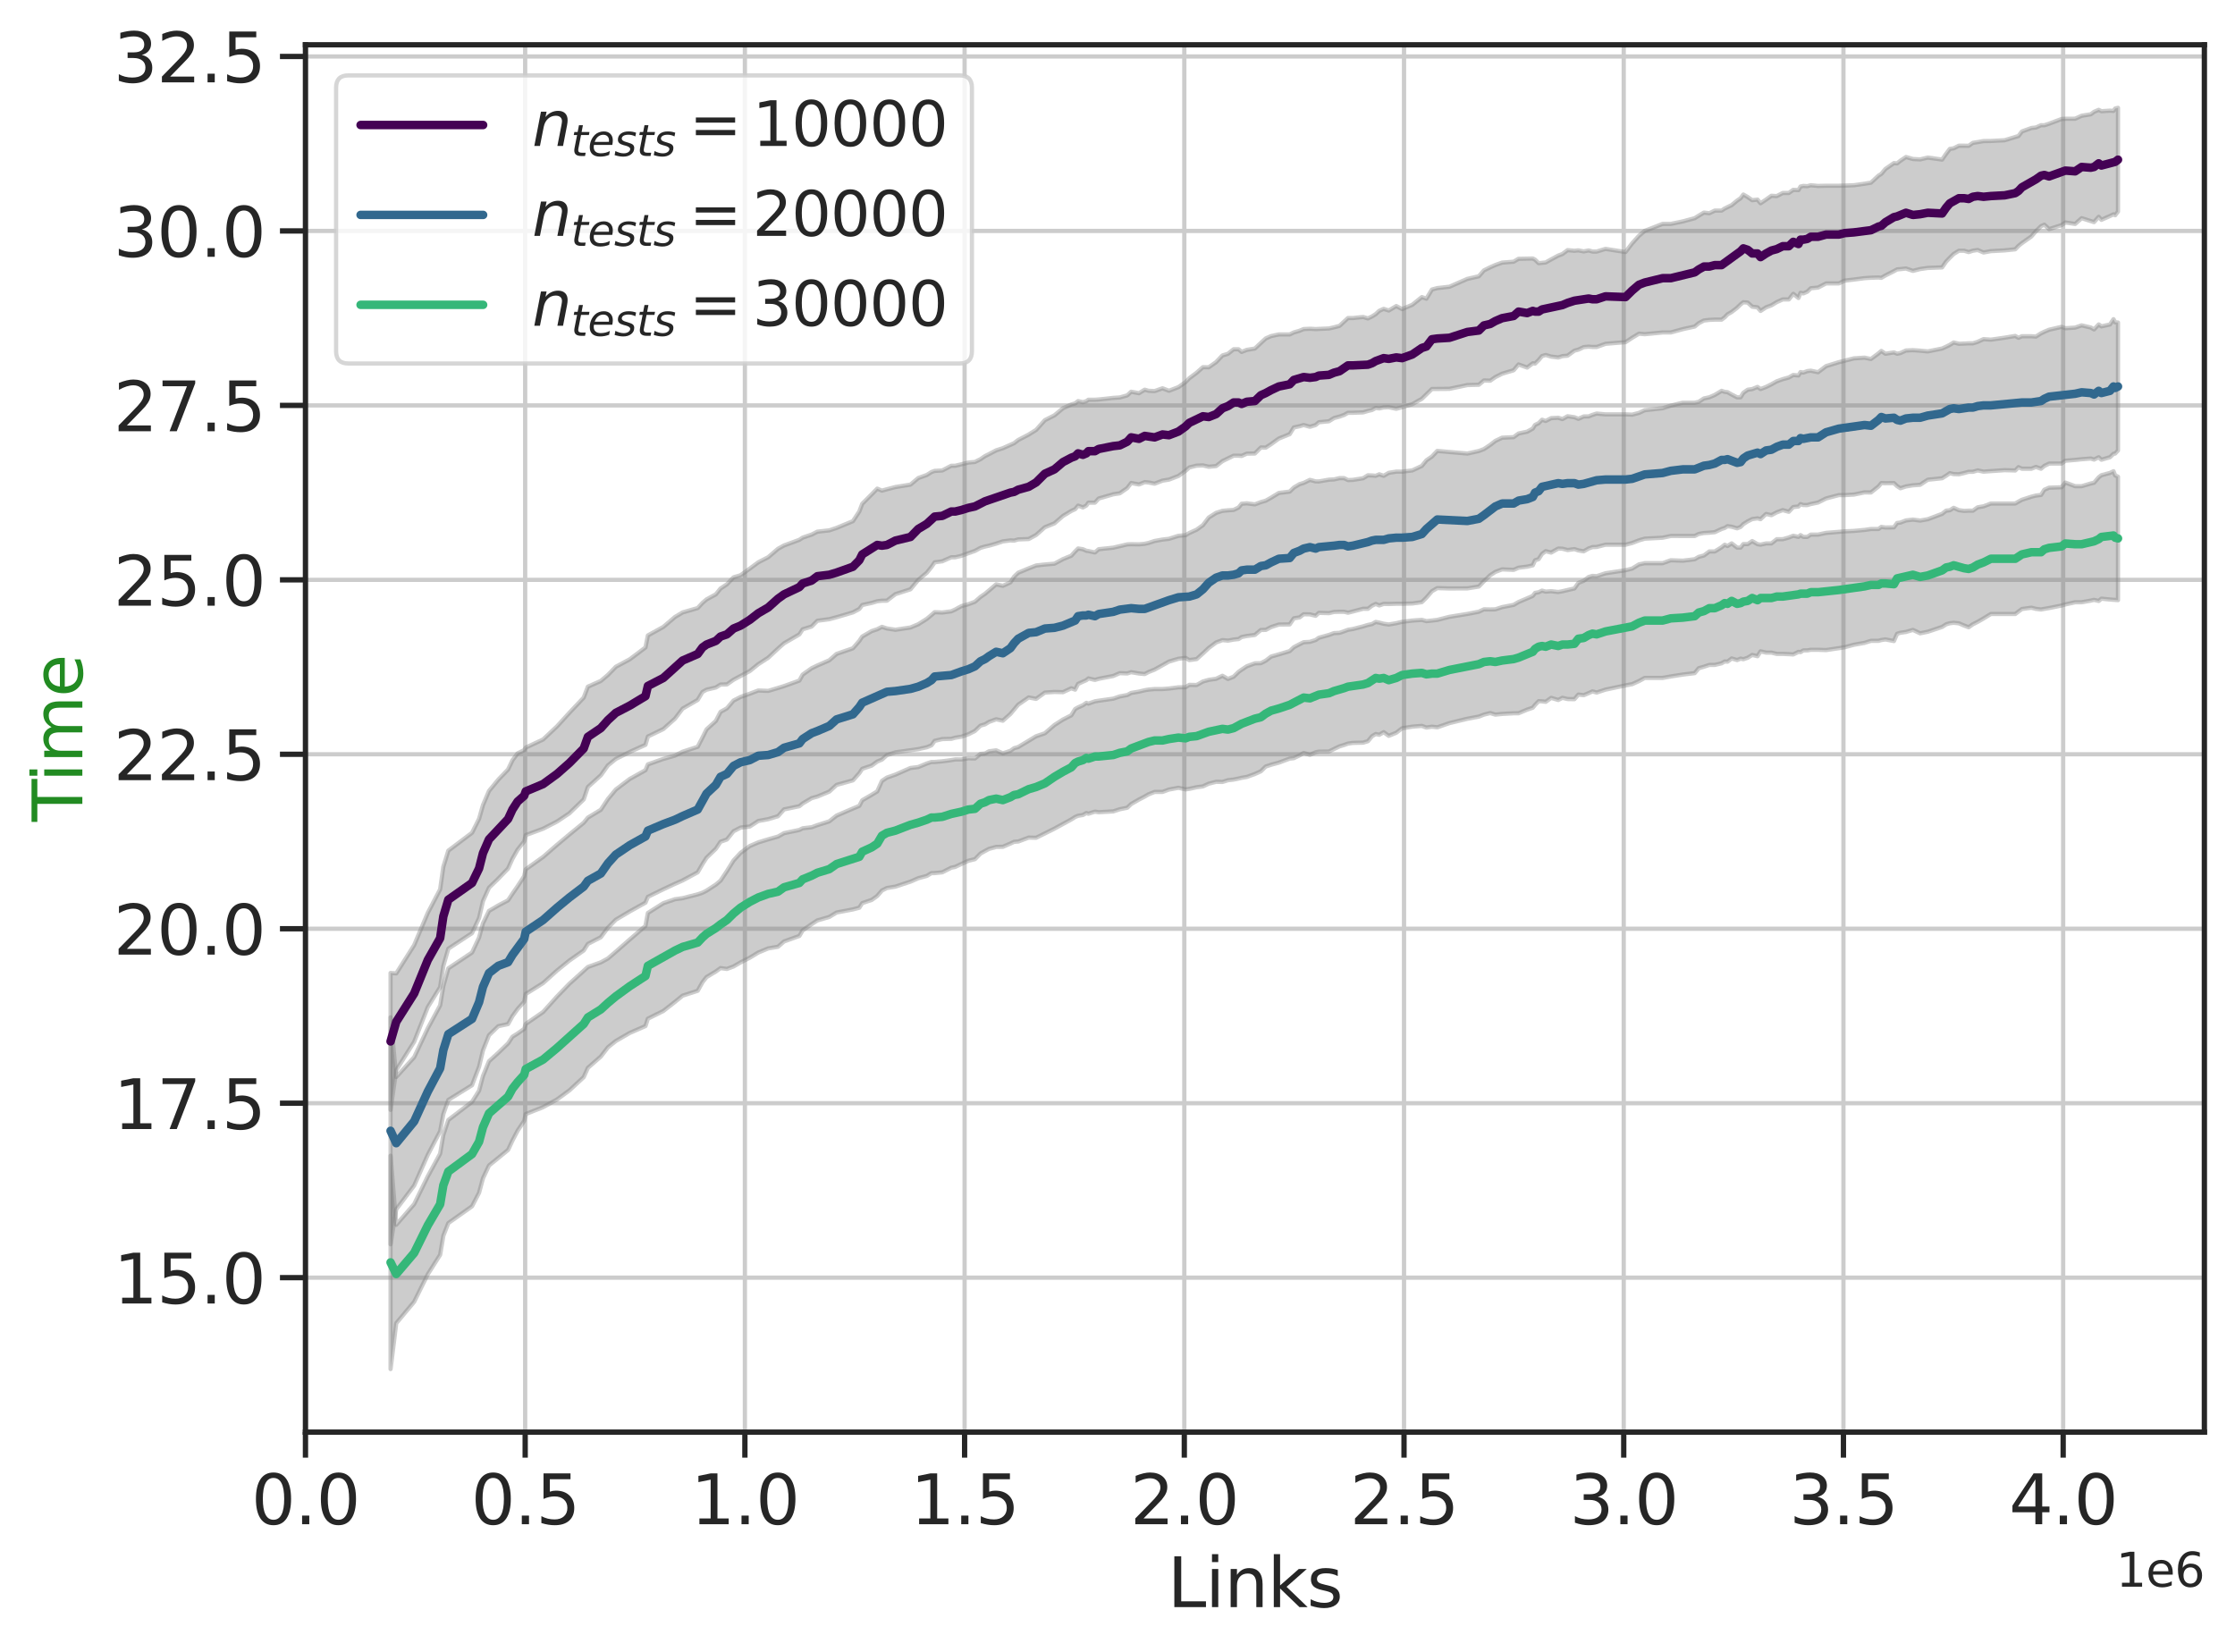 <?xml version="1.0" encoding="utf-8" standalone="no"?>
<!DOCTYPE svg PUBLIC "-//W3C//DTD SVG 1.1//EN"
  "http://www.w3.org/Graphics/SVG/1.1/DTD/svg11.dtd">
<svg xmlns:xlink="http://www.w3.org/1999/xlink" width="525.41pt" height="388.357pt" viewBox="0 0 525.41 388.357" xmlns="http://www.w3.org/2000/svg" version="1.1">
 <defs>
  <style type="text/css">*{stroke-linejoin: round; stroke-linecap: butt}</style>
 </defs>
 <g id="figure_1">
  <g id="patch_1">
   <path d="M 0 388.357 
L 525.41 388.357 
L 525.41 0 
L 0 0 
z
" style="fill: #ffffff"/>
  </g>
  <g id="axes_1">
   <g id="patch_2">
    <path d="M 71.81 336.687 
L 518.21 336.687 
L 518.21 10.527 
L 71.81 10.527 
z
" style="fill: #ffffff"/>
   </g>
   <g id="matplotlib.axis_1">
    <g id="xtick_1">
     <g id="line2d_1">
      <path d="M 71.81 336.687 
L 71.81 10.527 
" clip-path="url(#p65b89ac665)" style="fill: none; stroke: #cccccc; stroke-linecap: round"/>
     </g>
     <g id="line2d_2">
      <defs>
       <path id="m3368df90f0" d="M 0 0 
L 0 6 
" style="stroke: #262626; stroke-width: 1.25"/>
      </defs>
      <g>
       <use xlink:href="#m3368df90f0" x="71.81" y="336.687" style="fill: #262626; stroke: #262626; stroke-width: 1.25"/>
      </g>
     </g>
     <g id="text_1">
      <!-- 0.0 -->
      <g style="fill: #262626" transform="translate(59.087 358.344) scale(0.16 -0.16)">
       <defs>
        <path id="DejaVuSans-30" d="M 2034 4250 
Q 1547 4250 1301 3770 
Q 1056 3291 1056 2328 
Q 1056 1369 1301 889 
Q 1547 409 2034 409 
Q 2525 409 2770 889 
Q 3016 1369 3016 2328 
Q 3016 3291 2770 3770 
Q 2525 4250 2034 4250 
z
M 2034 4750 
Q 2819 4750 3233 4129 
Q 3647 3509 3647 2328 
Q 3647 1150 3233 529 
Q 2819 -91 2034 -91 
Q 1250 -91 836 529 
Q 422 1150 422 2328 
Q 422 3509 836 4129 
Q 1250 4750 2034 4750 
z
" transform="scale(0.016)"/>
        <path id="DejaVuSans-2e" d="M 684 794 
L 1344 794 
L 1344 0 
L 684 0 
L 684 794 
z
" transform="scale(0.016)"/>
       </defs>
       <use xlink:href="#DejaVuSans-30"/>
       <use xlink:href="#DejaVuSans-2e" x="63.623"/>
       <use xlink:href="#DejaVuSans-30" x="95.41"/>
      </g>
     </g>
    </g>
    <g id="xtick_2">
     <g id="line2d_3">
      <path d="M 123.46 336.687 
L 123.46 10.527 
" clip-path="url(#p65b89ac665)" style="fill: none; stroke: #cccccc; stroke-linecap: round"/>
     </g>
     <g id="line2d_4">
      <g>
       <use xlink:href="#m3368df90f0" x="123.46" y="336.687" style="fill: #262626; stroke: #262626; stroke-width: 1.25"/>
      </g>
     </g>
     <g id="text_2">
      <!-- 0.5 -->
      <g style="fill: #262626" transform="translate(110.738 358.344) scale(0.16 -0.16)">
       <defs>
        <path id="DejaVuSans-35" d="M 691 4666 
L 3169 4666 
L 3169 4134 
L 1269 4134 
L 1269 2991 
Q 1406 3038 1543 3061 
Q 1681 3084 1819 3084 
Q 2600 3084 3056 2656 
Q 3513 2228 3513 1497 
Q 3513 744 3044 326 
Q 2575 -91 1722 -91 
Q 1428 -91 1123 -41 
Q 819 9 494 109 
L 494 744 
Q 775 591 1075 516 
Q 1375 441 1709 441 
Q 2250 441 2565 725 
Q 2881 1009 2881 1497 
Q 2881 1984 2565 2268 
Q 2250 2553 1709 2553 
Q 1456 2553 1204 2497 
Q 953 2441 691 2322 
L 691 4666 
z
" transform="scale(0.016)"/>
       </defs>
       <use xlink:href="#DejaVuSans-30"/>
       <use xlink:href="#DejaVuSans-2e" x="63.623"/>
       <use xlink:href="#DejaVuSans-35" x="95.41"/>
      </g>
     </g>
    </g>
    <g id="xtick_3">
     <g id="line2d_5">
      <path d="M 175.111 336.687 
L 175.111 10.527 
" clip-path="url(#p65b89ac665)" style="fill: none; stroke: #cccccc; stroke-linecap: round"/>
     </g>
     <g id="line2d_6">
      <g>
       <use xlink:href="#m3368df90f0" x="175.111" y="336.687" style="fill: #262626; stroke: #262626; stroke-width: 1.25"/>
      </g>
     </g>
     <g id="text_3">
      <!-- 1.0 -->
      <g style="fill: #262626" transform="translate(162.388 358.344) scale(0.16 -0.16)">
       <defs>
        <path id="DejaVuSans-31" d="M 794 531 
L 1825 531 
L 1825 4091 
L 703 3866 
L 703 4441 
L 1819 4666 
L 2450 4666 
L 2450 531 
L 3481 531 
L 3481 0 
L 794 0 
L 794 531 
z
" transform="scale(0.016)"/>
       </defs>
       <use xlink:href="#DejaVuSans-31"/>
       <use xlink:href="#DejaVuSans-2e" x="63.623"/>
       <use xlink:href="#DejaVuSans-30" x="95.41"/>
      </g>
     </g>
    </g>
    <g id="xtick_4">
     <g id="line2d_7">
      <path d="M 226.761 336.687 
L 226.761 10.527 
" clip-path="url(#p65b89ac665)" style="fill: none; stroke: #cccccc; stroke-linecap: round"/>
     </g>
     <g id="line2d_8">
      <g>
       <use xlink:href="#m3368df90f0" x="226.761" y="336.687" style="fill: #262626; stroke: #262626; stroke-width: 1.25"/>
      </g>
     </g>
     <g id="text_4">
      <!-- 1.5 -->
      <g style="fill: #262626" transform="translate(214.038 358.344) scale(0.16 -0.16)">
       <use xlink:href="#DejaVuSans-31"/>
       <use xlink:href="#DejaVuSans-2e" x="63.623"/>
       <use xlink:href="#DejaVuSans-35" x="95.41"/>
      </g>
     </g>
    </g>
    <g id="xtick_5">
     <g id="line2d_9">
      <path d="M 278.411 336.687 
L 278.411 10.527 
" clip-path="url(#p65b89ac665)" style="fill: none; stroke: #cccccc; stroke-linecap: round"/>
     </g>
     <g id="line2d_10">
      <g>
       <use xlink:href="#m3368df90f0" x="278.411" y="336.687" style="fill: #262626; stroke: #262626; stroke-width: 1.25"/>
      </g>
     </g>
     <g id="text_5">
      <!-- 2.0 -->
      <g style="fill: #262626" transform="translate(265.689 358.344) scale(0.16 -0.16)">
       <defs>
        <path id="DejaVuSans-32" d="M 1228 531 
L 3431 531 
L 3431 0 
L 469 0 
L 469 531 
Q 828 903 1448 1529 
Q 2069 2156 2228 2338 
Q 2531 2678 2651 2914 
Q 2772 3150 2772 3378 
Q 2772 3750 2511 3984 
Q 2250 4219 1831 4219 
Q 1534 4219 1204 4116 
Q 875 4013 500 3803 
L 500 4441 
Q 881 4594 1212 4672 
Q 1544 4750 1819 4750 
Q 2544 4750 2975 4387 
Q 3406 4025 3406 3419 
Q 3406 3131 3298 2873 
Q 3191 2616 2906 2266 
Q 2828 2175 2409 1742 
Q 1991 1309 1228 531 
z
" transform="scale(0.016)"/>
       </defs>
       <use xlink:href="#DejaVuSans-32"/>
       <use xlink:href="#DejaVuSans-2e" x="63.623"/>
       <use xlink:href="#DejaVuSans-30" x="95.41"/>
      </g>
     </g>
    </g>
    <g id="xtick_6">
     <g id="line2d_11">
      <path d="M 330.062 336.687 
L 330.062 10.527 
" clip-path="url(#p65b89ac665)" style="fill: none; stroke: #cccccc; stroke-linecap: round"/>
     </g>
     <g id="line2d_12">
      <g>
       <use xlink:href="#m3368df90f0" x="330.062" y="336.687" style="fill: #262626; stroke: #262626; stroke-width: 1.25"/>
      </g>
     </g>
     <g id="text_6">
      <!-- 2.5 -->
      <g style="fill: #262626" transform="translate(317.339 358.344) scale(0.16 -0.16)">
       <use xlink:href="#DejaVuSans-32"/>
       <use xlink:href="#DejaVuSans-2e" x="63.623"/>
       <use xlink:href="#DejaVuSans-35" x="95.41"/>
      </g>
     </g>
    </g>
    <g id="xtick_7">
     <g id="line2d_13">
      <path d="M 381.712 336.687 
L 381.712 10.527 
" clip-path="url(#p65b89ac665)" style="fill: none; stroke: #cccccc; stroke-linecap: round"/>
     </g>
     <g id="line2d_14">
      <g>
       <use xlink:href="#m3368df90f0" x="381.712" y="336.687" style="fill: #262626; stroke: #262626; stroke-width: 1.25"/>
      </g>
     </g>
     <g id="text_7">
      <!-- 3.0 -->
      <g style="fill: #262626" transform="translate(368.989 358.344) scale(0.16 -0.16)">
       <defs>
        <path id="DejaVuSans-33" d="M 2597 2516 
Q 3050 2419 3304 2112 
Q 3559 1806 3559 1356 
Q 3559 666 3084 287 
Q 2609 -91 1734 -91 
Q 1441 -91 1130 -33 
Q 819 25 488 141 
L 488 750 
Q 750 597 1062 519 
Q 1375 441 1716 441 
Q 2309 441 2620 675 
Q 2931 909 2931 1356 
Q 2931 1769 2642 2001 
Q 2353 2234 1838 2234 
L 1294 2234 
L 1294 2753 
L 1863 2753 
Q 2328 2753 2575 2939 
Q 2822 3125 2822 3475 
Q 2822 3834 2567 4026 
Q 2313 4219 1838 4219 
Q 1578 4219 1281 4162 
Q 984 4106 628 3988 
L 628 4550 
Q 988 4650 1302 4700 
Q 1616 4750 1894 4750 
Q 2613 4750 3031 4423 
Q 3450 4097 3450 3541 
Q 3450 3153 3228 2886 
Q 3006 2619 2597 2516 
z
" transform="scale(0.016)"/>
       </defs>
       <use xlink:href="#DejaVuSans-33"/>
       <use xlink:href="#DejaVuSans-2e" x="63.623"/>
       <use xlink:href="#DejaVuSans-30" x="95.41"/>
      </g>
     </g>
    </g>
    <g id="xtick_8">
     <g id="line2d_15">
      <path d="M 433.362 336.687 
L 433.362 10.527 
" clip-path="url(#p65b89ac665)" style="fill: none; stroke: #cccccc; stroke-linecap: round"/>
     </g>
     <g id="line2d_16">
      <g>
       <use xlink:href="#m3368df90f0" x="433.362" y="336.687" style="fill: #262626; stroke: #262626; stroke-width: 1.25"/>
      </g>
     </g>
     <g id="text_8">
      <!-- 3.5 -->
      <g style="fill: #262626" transform="translate(420.64 358.344) scale(0.16 -0.16)">
       <use xlink:href="#DejaVuSans-33"/>
       <use xlink:href="#DejaVuSans-2e" x="63.623"/>
       <use xlink:href="#DejaVuSans-35" x="95.41"/>
      </g>
     </g>
    </g>
    <g id="xtick_9">
     <g id="line2d_17">
      <path d="M 485.013 336.687 
L 485.013 10.527 
" clip-path="url(#p65b89ac665)" style="fill: none; stroke: #cccccc; stroke-linecap: round"/>
     </g>
     <g id="line2d_18">
      <g>
       <use xlink:href="#m3368df90f0" x="485.013" y="336.687" style="fill: #262626; stroke: #262626; stroke-width: 1.25"/>
      </g>
     </g>
     <g id="text_9">
      <!-- 4.0 -->
      <g style="fill: #262626" transform="translate(472.29 358.344) scale(0.16 -0.16)">
       <defs>
        <path id="DejaVuSans-34" d="M 2419 4116 
L 825 1625 
L 2419 1625 
L 2419 4116 
z
M 2253 4666 
L 3047 4666 
L 3047 1625 
L 3713 1625 
L 3713 1100 
L 3047 1100 
L 3047 0 
L 2419 0 
L 2419 1100 
L 313 1100 
L 313 1709 
L 2253 4666 
z
" transform="scale(0.016)"/>
       </defs>
       <use xlink:href="#DejaVuSans-34"/>
       <use xlink:href="#DejaVuSans-2e" x="63.623"/>
       <use xlink:href="#DejaVuSans-30" x="95.41"/>
      </g>
     </g>
    </g>
    <g id="text_10">
     <!-- Links -->
     <g style="fill: #262626" transform="translate(274.46 377.829) scale(0.16 -0.16)">
      <defs>
       <path id="DejaVuSans-4c" d="M 628 4666 
L 1259 4666 
L 1259 531 
L 3531 531 
L 3531 0 
L 628 0 
L 628 4666 
z
" transform="scale(0.016)"/>
       <path id="DejaVuSans-69" d="M 603 3500 
L 1178 3500 
L 1178 0 
L 603 0 
L 603 3500 
z
M 603 4863 
L 1178 4863 
L 1178 4134 
L 603 4134 
L 603 4863 
z
" transform="scale(0.016)"/>
       <path id="DejaVuSans-6e" d="M 3513 2113 
L 3513 0 
L 2938 0 
L 2938 2094 
Q 2938 2591 2744 2837 
Q 2550 3084 2163 3084 
Q 1697 3084 1428 2787 
Q 1159 2491 1159 1978 
L 1159 0 
L 581 0 
L 581 3500 
L 1159 3500 
L 1159 2956 
Q 1366 3272 1645 3428 
Q 1925 3584 2291 3584 
Q 2894 3584 3203 3211 
Q 3513 2838 3513 2113 
z
" transform="scale(0.016)"/>
       <path id="DejaVuSans-6b" d="M 581 4863 
L 1159 4863 
L 1159 1991 
L 2875 3500 
L 3609 3500 
L 1753 1863 
L 3688 0 
L 2938 0 
L 1159 1709 
L 1159 0 
L 581 0 
L 581 4863 
z
" transform="scale(0.016)"/>
       <path id="DejaVuSans-73" d="M 2834 3397 
L 2834 2853 
Q 2591 2978 2328 3040 
Q 2066 3103 1784 3103 
Q 1356 3103 1142 2972 
Q 928 2841 928 2578 
Q 928 2378 1081 2264 
Q 1234 2150 1697 2047 
L 1894 2003 
Q 2506 1872 2764 1633 
Q 3022 1394 3022 966 
Q 3022 478 2636 193 
Q 2250 -91 1575 -91 
Q 1294 -91 989 -36 
Q 684 19 347 128 
L 347 722 
Q 666 556 975 473 
Q 1284 391 1588 391 
Q 1994 391 2212 530 
Q 2431 669 2431 922 
Q 2431 1156 2273 1281 
Q 2116 1406 1581 1522 
L 1381 1569 
Q 847 1681 609 1914 
Q 372 2147 372 2553 
Q 372 3047 722 3315 
Q 1072 3584 1716 3584 
Q 2034 3584 2315 3537 
Q 2597 3491 2834 3397 
z
" transform="scale(0.016)"/>
      </defs>
      <use xlink:href="#DejaVuSans-4c"/>
      <use xlink:href="#DejaVuSans-69" x="55.713"/>
      <use xlink:href="#DejaVuSans-6e" x="83.496"/>
      <use xlink:href="#DejaVuSans-6b" x="146.875"/>
      <use xlink:href="#DejaVuSans-73" x="204.785"/>
     </g>
    </g>
    <g id="text_11">
     <!-- 1e6 -->
     <g style="fill: #262626" transform="translate(497.444 373.03) scale(0.11 -0.11)">
      <defs>
       <path id="DejaVuSans-65" d="M 3597 1894 
L 3597 1613 
L 953 1613 
Q 991 1019 1311 708 
Q 1631 397 2203 397 
Q 2534 397 2845 478 
Q 3156 559 3463 722 
L 3463 178 
Q 3153 47 2828 -22 
Q 2503 -91 2169 -91 
Q 1331 -91 842 396 
Q 353 884 353 1716 
Q 353 2575 817 3079 
Q 1281 3584 2069 3584 
Q 2775 3584 3186 3129 
Q 3597 2675 3597 1894 
z
M 3022 2063 
Q 3016 2534 2758 2815 
Q 2500 3097 2075 3097 
Q 1594 3097 1305 2825 
Q 1016 2553 972 2059 
L 3022 2063 
z
" transform="scale(0.016)"/>
       <path id="DejaVuSans-36" d="M 2113 2584 
Q 1688 2584 1439 2293 
Q 1191 2003 1191 1497 
Q 1191 994 1439 701 
Q 1688 409 2113 409 
Q 2538 409 2786 701 
Q 3034 994 3034 1497 
Q 3034 2003 2786 2293 
Q 2538 2584 2113 2584 
z
M 3366 4563 
L 3366 3988 
Q 3128 4100 2886 4159 
Q 2644 4219 2406 4219 
Q 1781 4219 1451 3797 
Q 1122 3375 1075 2522 
Q 1259 2794 1537 2939 
Q 1816 3084 2150 3084 
Q 2853 3084 3261 2657 
Q 3669 2231 3669 1497 
Q 3669 778 3244 343 
Q 2819 -91 2113 -91 
Q 1303 -91 875 529 
Q 447 1150 447 2328 
Q 447 3434 972 4092 
Q 1497 4750 2381 4750 
Q 2619 4750 2861 4703 
Q 3103 4656 3366 4563 
z
" transform="scale(0.016)"/>
      </defs>
      <use xlink:href="#DejaVuSans-31"/>
      <use xlink:href="#DejaVuSans-65" x="63.623"/>
      <use xlink:href="#DejaVuSans-36" x="125.146"/>
     </g>
    </g>
   </g>
   <g id="matplotlib.axis_2">
    <g id="ytick_1">
     <g id="line2d_19">
      <path d="M 71.81 300.374 
L 518.21 300.374 
" clip-path="url(#p65b89ac665)" style="fill: none; stroke: #cccccc; stroke-linecap: round"/>
     </g>
     <g id="line2d_20">
      <defs>
       <path id="m8cce15a04b" d="M 0 0 
L -6 0 
" style="stroke: #262626; stroke-width: 1.25"/>
      </defs>
      <g>
       <use xlink:href="#m8cce15a04b" x="71.81" y="300.374" style="fill: #262626; stroke: #262626; stroke-width: 1.25"/>
      </g>
     </g>
     <g id="text_12">
      <!-- 15.0 -->
      <g style="fill: #262626" transform="translate(26.685 306.453) scale(0.16 -0.16)">
       <use xlink:href="#DejaVuSans-31"/>
       <use xlink:href="#DejaVuSans-35" x="63.623"/>
       <use xlink:href="#DejaVuSans-2e" x="127.246"/>
       <use xlink:href="#DejaVuSans-30" x="159.033"/>
      </g>
     </g>
    </g>
    <g id="ytick_2">
     <g id="line2d_21">
      <path d="M 71.81 259.36 
L 518.21 259.36 
" clip-path="url(#p65b89ac665)" style="fill: none; stroke: #cccccc; stroke-linecap: round"/>
     </g>
     <g id="line2d_22">
      <g>
       <use xlink:href="#m8cce15a04b" x="71.81" y="259.36" style="fill: #262626; stroke: #262626; stroke-width: 1.25"/>
      </g>
     </g>
     <g id="text_13">
      <!-- 17.5 -->
      <g style="fill: #262626" transform="translate(26.685 265.439) scale(0.16 -0.16)">
       <defs>
        <path id="DejaVuSans-37" d="M 525 4666 
L 3525 4666 
L 3525 4397 
L 1831 0 
L 1172 0 
L 2766 4134 
L 525 4134 
L 525 4666 
z
" transform="scale(0.016)"/>
       </defs>
       <use xlink:href="#DejaVuSans-31"/>
       <use xlink:href="#DejaVuSans-37" x="63.623"/>
       <use xlink:href="#DejaVuSans-2e" x="127.246"/>
       <use xlink:href="#DejaVuSans-35" x="159.033"/>
      </g>
     </g>
    </g>
    <g id="ytick_3">
     <g id="line2d_23">
      <path d="M 71.81 218.347 
L 518.21 218.347 
" clip-path="url(#p65b89ac665)" style="fill: none; stroke: #cccccc; stroke-linecap: round"/>
     </g>
     <g id="line2d_24">
      <g>
       <use xlink:href="#m8cce15a04b" x="71.81" y="218.347" style="fill: #262626; stroke: #262626; stroke-width: 1.25"/>
      </g>
     </g>
     <g id="text_14">
      <!-- 20.0 -->
      <g style="fill: #262626" transform="translate(26.685 224.426) scale(0.16 -0.16)">
       <use xlink:href="#DejaVuSans-32"/>
       <use xlink:href="#DejaVuSans-30" x="63.623"/>
       <use xlink:href="#DejaVuSans-2e" x="127.246"/>
       <use xlink:href="#DejaVuSans-30" x="159.033"/>
      </g>
     </g>
    </g>
    <g id="ytick_4">
     <g id="line2d_25">
      <path d="M 71.81 177.333 
L 518.21 177.333 
" clip-path="url(#p65b89ac665)" style="fill: none; stroke: #cccccc; stroke-linecap: round"/>
     </g>
     <g id="line2d_26">
      <g>
       <use xlink:href="#m8cce15a04b" x="71.81" y="177.333" style="fill: #262626; stroke: #262626; stroke-width: 1.25"/>
      </g>
     </g>
     <g id="text_15">
      <!-- 22.5 -->
      <g style="fill: #262626" transform="translate(26.685 183.412) scale(0.16 -0.16)">
       <use xlink:href="#DejaVuSans-32"/>
       <use xlink:href="#DejaVuSans-32" x="63.623"/>
       <use xlink:href="#DejaVuSans-2e" x="127.246"/>
       <use xlink:href="#DejaVuSans-35" x="159.033"/>
      </g>
     </g>
    </g>
    <g id="ytick_5">
     <g id="line2d_27">
      <path d="M 71.81 136.32 
L 518.21 136.32 
" clip-path="url(#p65b89ac665)" style="fill: none; stroke: #cccccc; stroke-linecap: round"/>
     </g>
     <g id="line2d_28">
      <g>
       <use xlink:href="#m8cce15a04b" x="71.81" y="136.32" style="fill: #262626; stroke: #262626; stroke-width: 1.25"/>
      </g>
     </g>
     <g id="text_16">
      <!-- 25.0 -->
      <g style="fill: #262626" transform="translate(26.685 142.398) scale(0.16 -0.16)">
       <use xlink:href="#DejaVuSans-32"/>
       <use xlink:href="#DejaVuSans-35" x="63.623"/>
       <use xlink:href="#DejaVuSans-2e" x="127.246"/>
       <use xlink:href="#DejaVuSans-30" x="159.033"/>
      </g>
     </g>
    </g>
    <g id="ytick_6">
     <g id="line2d_29">
      <path d="M 71.81 95.306 
L 518.21 95.306 
" clip-path="url(#p65b89ac665)" style="fill: none; stroke: #cccccc; stroke-linecap: round"/>
     </g>
     <g id="line2d_30">
      <g>
       <use xlink:href="#m8cce15a04b" x="71.81" y="95.306" style="fill: #262626; stroke: #262626; stroke-width: 1.25"/>
      </g>
     </g>
     <g id="text_17">
      <!-- 27.5 -->
      <g style="fill: #262626" transform="translate(26.685 101.385) scale(0.16 -0.16)">
       <use xlink:href="#DejaVuSans-32"/>
       <use xlink:href="#DejaVuSans-37" x="63.623"/>
       <use xlink:href="#DejaVuSans-2e" x="127.246"/>
       <use xlink:href="#DejaVuSans-35" x="159.033"/>
      </g>
     </g>
    </g>
    <g id="ytick_7">
     <g id="line2d_31">
      <path d="M 71.81 54.292 
L 518.21 54.292 
" clip-path="url(#p65b89ac665)" style="fill: none; stroke: #cccccc; stroke-linecap: round"/>
     </g>
     <g id="line2d_32">
      <g>
       <use xlink:href="#m8cce15a04b" x="71.81" y="54.292" style="fill: #262626; stroke: #262626; stroke-width: 1.25"/>
      </g>
     </g>
     <g id="text_18">
      <!-- 30.0 -->
      <g style="fill: #262626" transform="translate(26.685 60.371) scale(0.16 -0.16)">
       <use xlink:href="#DejaVuSans-33"/>
       <use xlink:href="#DejaVuSans-30" x="63.623"/>
       <use xlink:href="#DejaVuSans-2e" x="127.246"/>
       <use xlink:href="#DejaVuSans-30" x="159.033"/>
      </g>
     </g>
    </g>
    <g id="ytick_8">
     <g id="line2d_33">
      <path d="M 71.81 13.279 
L 518.21 13.279 
" clip-path="url(#p65b89ac665)" style="fill: none; stroke: #cccccc; stroke-linecap: round"/>
     </g>
     <g id="line2d_34">
      <g>
       <use xlink:href="#m8cce15a04b" x="71.81" y="13.279" style="fill: #262626; stroke: #262626; stroke-width: 1.25"/>
      </g>
     </g>
     <g id="text_19">
      <!-- 32.5 -->
      <g style="fill: #262626" transform="translate(26.685 19.358) scale(0.16 -0.16)">
       <use xlink:href="#DejaVuSans-33"/>
       <use xlink:href="#DejaVuSans-32" x="63.623"/>
       <use xlink:href="#DejaVuSans-2e" x="127.246"/>
       <use xlink:href="#DejaVuSans-35" x="159.033"/>
      </g>
     </g>
    </g>
    <g id="text_20">
     <!-- Time -->
     <g style="fill: #228b22" transform="translate(19.358 193.181) rotate(-90) scale(0.16 -0.16)">
      <defs>
       <path id="DejaVuSans-54" d="M -19 4666 
L 3928 4666 
L 3928 4134 
L 2272 4134 
L 2272 0 
L 1638 0 
L 1638 4134 
L -19 4134 
L -19 4666 
z
" transform="scale(0.016)"/>
       <path id="DejaVuSans-6d" d="M 3328 2828 
Q 3544 3216 3844 3400 
Q 4144 3584 4550 3584 
Q 5097 3584 5394 3201 
Q 5691 2819 5691 2113 
L 5691 0 
L 5113 0 
L 5113 2094 
Q 5113 2597 4934 2840 
Q 4756 3084 4391 3084 
Q 3944 3084 3684 2787 
Q 3425 2491 3425 1978 
L 3425 0 
L 2847 0 
L 2847 2094 
Q 2847 2600 2669 2842 
Q 2491 3084 2119 3084 
Q 1678 3084 1418 2786 
Q 1159 2488 1159 1978 
L 1159 0 
L 581 0 
L 581 3500 
L 1159 3500 
L 1159 2956 
Q 1356 3278 1631 3431 
Q 1906 3584 2284 3584 
Q 2666 3584 2933 3390 
Q 3200 3197 3328 2828 
z
" transform="scale(0.016)"/>
      </defs>
      <use xlink:href="#DejaVuSans-54"/>
      <use xlink:href="#DejaVuSans-69" x="57.959"/>
      <use xlink:href="#DejaVuSans-6d" x="85.742"/>
      <use xlink:href="#DejaVuSans-65" x="183.154"/>
     </g>
    </g>
   </g>
   <g id="PolyCollection_1">
    <defs>
     <path id="m1bdadc1be5" d="M 91.815 -127.437 
L 91.815 -159.607 
L 93.149 -159.506 
L 97.365 -166.16 
L 100.565 -173.739 
L 103.47 -179.28 
L 104.219 -184.564 
L 105.395 -188.369 
L 110.965 -192.572 
L 112.622 -195.858 
L 113.536 -199.069 
L 114.952 -202.401 
L 117.141 -205.065 
L 119.441 -207.458 
L 120.467 -209.617 
L 121.679 -211.24 
L 123.225 -212.007 
L 123.591 -212.595 
L 127.667 -214.506 
L 130.952 -217.601 
L 133.855 -220.786 
L 137.222 -224.358 
L 138.199 -226.92 
L 141.243 -228.268 
L 142.914 -229.688 
L 144.767 -231.598 
L 148.059 -233.366 
L 151.741 -236.138 
L 152.308 -238.968 
L 155.94 -240.973 
L 158.68 -243.307 
L 160.472 -244.379 
L 164.017 -245.403 
L 165.14 -246.615 
L 166.099 -247.442 
L 168.291 -248.636 
L 169.384 -249.994 
L 170.886 -250.988 
L 172.439 -252.622 
L 174.087 -253.111 
L 176.267 -254.681 
L 178.249 -256.152 
L 180.596 -257.362 
L 182.887 -259.325 
L 184.312 -260.121 
L 187.914 -261.445 
L 188.691 -261.96 
L 190.801 -262.673 
L 192.146 -263.362 
L 194.956 -263.674 
L 196.666 -264.244 
L 200.509 -265.837 
L 202.01 -268.11 
L 202.695 -269.917 
L 204.933 -272.154 
L 206.219 -273.476 
L 207.328 -273.01 
L 208.501 -273.333 
L 210.497 -273.852 
L 214.038 -274.423 
L 215.868 -275.969 
L 217.874 -276.689 
L 218.974 -277.382 
L 219.721 -277.654 
L 221.511 -277.749 
L 223.638 -278.858 
L 224.556 -278.858 
L 225.986 -279.2 
L 227.642 -279.612 
L 229.193 -279.752 
L 230.501 -280.406 
L 231.554 -281.121 
L 232.504 -281.598 
L 234.184 -282.483 
L 235.75 -282.984 
L 237.533 -283.78 
L 238.404 -284.171 
L 239.362 -284.914 
L 241.823 -286.189 
L 243.574 -287.288 
L 245.628 -289.572 
L 247.88 -290.71 
L 249.893 -292.382 
L 251.842 -293.258 
L 252.748 -293.524 
L 253.44 -294.056 
L 254.576 -293.799 
L 255.386 -294.037 
L 255.862 -294.382 
L 257.404 -294.382 
L 258.281 -294.439 
L 261.705 -294.816 
L 263.245 -294.915 
L 264.996 -295.408 
L 265.916 -296.26 
L 267.759 -295.918 
L 269.1 -296.737 
L 270.016 -296.48 
L 271.43 -296.415 
L 273.287 -297.069 
L 274.801 -296.489 
L 277.029 -297.34 
L 278.703 -298.518 
L 279.582 -299.435 
L 281.31 -300.724 
L 282.788 -302.034 
L 284.154 -302.007 
L 285.887 -303.22 
L 287.375 -304.79 
L 288.674 -305.181 
L 290.004 -306.244 
L 291.162 -306.244 
L 291.887 -305.62 
L 293.11 -306.104 
L 295 -306.415 
L 296.408 -307.733 
L 297.557 -308.79 
L 298.804 -309.342 
L 300.632 -309.733 
L 303.179 -309.731 
L 304.159 -310.202 
L 305.512 -310.597 
L 306.467 -310.995 
L 307.937 -311.068 
L 309.29 -310.995 
L 310.037 -311.03 
L 312.409 -311.134 
L 313.615 -311.404 
L 314.898 -311.746 
L 315.967 -312.736 
L 316.887 -313.586 
L 318.031 -313.586 
L 320.448 -313.833 
L 321.576 -313.497 
L 322.531 -313.958 
L 323.411 -314.504 
L 324.244 -315.283 
L 325.276 -315.742 
L 326.47 -315.352 
L 328.234 -316.401 
L 329.602 -315.686 
L 332.001 -316.697 
L 334.247 -318.505 
L 335.327 -318.139 
L 336.627 -320.289 
L 337.877 -320.627 
L 340.726 -320.944 
L 344.954 -322.792 
L 347.645 -323.403 
L 348.848 -324.788 
L 350.327 -325.52 
L 351.527 -326.051 
L 353.118 -326.616 
L 355.829 -326.836 
L 356.985 -327.519 
L 359.009 -327.556 
L 360.332 -327.585 
L 360.865 -327.31 
L 361.709 -326.486 
L 362.503 -326.565 
L 363.37 -326.659 
L 364.65 -327.377 
L 366.311 -328.267 
L 367.295 -328.635 
L 368.513 -329.548 
L 370.117 -329.402 
L 371.051 -329.497 
L 372.302 -329.249 
L 373.465 -329.48 
L 374.36 -329.219 
L 375.347 -329.219 
L 377.426 -329.841 
L 382.135 -329.107 
L 383.695 -331.159 
L 385.298 -332.928 
L 386.648 -334.075 
L 390.849 -335.716 
L 392.77 -335.716 
L 395.597 -336.304 
L 398.396 -337.061 
L 399.34 -337.644 
L 400.564 -338.377 
L 401.836 -338.227 
L 403.121 -338.849 
L 404.714 -338.849 
L 405.449 -339.335 
L 406.112 -339.66 
L 407.083 -340.13 
L 408.368 -341.194 
L 409.189 -341.752 
L 409.828 -342.62 
L 410.855 -342.031 
L 411.916 -341.285 
L 413.16 -341.435 
L 413.875 -340.571 
L 415.171 -341.434 
L 416.425 -342.33 
L 417.686 -342.255 
L 419.101 -342.989 
L 420.518 -342.989 
L 421.567 -343.729 
L 422.79 -343.672 
L 423.276 -344.502 
L 423.935 -344.645 
L 424.86 -344.587 
L 425.684 -344.807 
L 427.393 -344.641 
L 429.277 -344.694 
L 432.274 -344.694 
L 433.622 -344.729 
L 435.827 -344.809 
L 438.328 -345.164 
L 439.827 -345.411 
L 441.601 -347.064 
L 442.271 -347.478 
L 443.234 -348.635 
L 445.23 -350.012 
L 445.976 -349.945 
L 446.747 -350.558 
L 448.057 -351.442 
L 449.697 -350.975 
L 451.385 -350.883 
L 453.195 -351.31 
L 456.554 -350.84 
L 457.503 -352.208 
L 458.373 -353.35 
L 459.271 -353.49 
L 460.505 -354.101 
L 461.728 -354.101 
L 462.792 -354.076 
L 463.797 -354.776 
L 464.923 -354.95 
L 466.297 -355.194 
L 468.024 -355.218 
L 471.267 -355.386 
L 473.755 -356.153 
L 474.512 -356.371 
L 475.309 -357.444 
L 477.536 -358.262 
L 478.608 -358.382 
L 479.81 -358.919 
L 480.584 -358.909 
L 481.704 -359.275 
L 484.637 -360.38 
L 485.522 -360.436 
L 487.834 -360.446 
L 489.359 -361.144 
L 491.516 -361.483 
L 492.275 -362.064 
L 493.368 -362.529 
L 494 -362.211 
L 496.019 -362.342 
L 496.846 -362.284 
L 497.242 -362.844 
L 497.905 -363.005 
L 497.905 -338.619 
L 497.905 -338.619 
L 497.242 -337.754 
L 496.846 -337.973 
L 496.019 -337.572 
L 494 -336.678 
L 493.368 -337.385 
L 492.275 -336.141 
L 491.516 -336.381 
L 489.359 -337.061 
L 487.834 -335.709 
L 485.522 -336.061 
L 484.637 -335.433 
L 481.704 -334.487 
L 480.584 -335.536 
L 479.81 -335.185 
L 478.608 -334.013 
L 477.536 -332.765 
L 475.309 -331.192 
L 474.512 -330.556 
L 473.755 -329.749 
L 471.267 -329.49 
L 468.024 -329.316 
L 466.297 -328.999 
L 464.923 -329.584 
L 463.797 -329.416 
L 462.792 -329.091 
L 461.728 -329.408 
L 460.505 -329.408 
L 459.271 -328.653 
L 458.373 -327.767 
L 457.503 -326.859 
L 456.554 -325.491 
L 453.195 -325.363 
L 451.385 -325.107 
L 449.697 -324.672 
L 448.057 -325.231 
L 446.747 -325.089 
L 445.976 -325.018 
L 445.23 -324.61 
L 443.234 -323.595 
L 442.271 -323.044 
L 441.601 -323.117 
L 439.827 -323.06 
L 438.328 -322.965 
L 435.827 -322.637 
L 433.622 -322.375 
L 432.274 -321.727 
L 429.277 -321.727 
L 427.393 -320.754 
L 425.684 -320.588 
L 424.86 -319.783 
L 423.935 -319.383 
L 423.276 -319.525 
L 422.79 -318.305 
L 421.567 -319.273 
L 420.518 -317.962 
L 419.101 -317.962 
L 417.686 -317.329 
L 416.425 -316.571 
L 415.171 -316.1 
L 413.875 -315.254 
L 413.16 -316.099 
L 411.916 -316.249 
L 410.855 -317.212 
L 409.828 -317.307 
L 409.189 -316.807 
L 408.368 -315.999 
L 407.083 -315.011 
L 406.112 -314.456 
L 405.449 -313.756 
L 404.714 -313.216 
L 403.121 -313.216 
L 401.836 -313.154 
L 400.564 -313.005 
L 399.34 -312.37 
L 398.396 -311.586 
L 395.597 -310.976 
L 392.77 -310.197 
L 390.849 -310.197 
L 386.648 -309.787 
L 385.298 -309.908 
L 383.695 -308.944 
L 382.135 -307.92 
L 377.426 -307.528 
L 375.347 -306.783 
L 374.36 -306.783 
L 373.465 -306.863 
L 372.302 -306.752 
L 371.051 -306.162 
L 370.117 -305.915 
L 368.513 -304.744 
L 367.295 -304.632 
L 366.311 -304.317 
L 364.65 -304.523 
L 363.37 -304.899 
L 362.503 -304.652 
L 361.709 -303.705 
L 360.865 -302.882 
L 360.332 -302.949 
L 359.009 -301.952 
L 356.985 -302.672 
L 355.829 -301.305 
L 353.118 -300.5 
L 351.527 -299.697 
L 350.327 -298.861 
L 348.848 -298.91 
L 347.645 -297.902 
L 344.954 -297.83 
L 340.726 -296.943 
L 337.877 -296.919 
L 336.627 -296.915 
L 335.327 -295.646 
L 334.247 -294.597 
L 332.001 -293.329 
L 329.602 -292.631 
L 328.234 -292.258 
L 326.47 -292.624 
L 325.276 -292.576 
L 324.244 -292.351 
L 323.411 -292.447 
L 322.531 -291.967 
L 321.576 -291.744 
L 320.448 -291.408 
L 318.031 -291.314 
L 316.887 -291.314 
L 315.967 -290.797 
L 314.898 -290.42 
L 313.615 -290.078 
L 312.409 -289.322 
L 310.037 -289.084 
L 309.29 -288.436 
L 307.937 -288.022 
L 306.467 -288.436 
L 305.512 -288.151 
L 304.159 -287.862 
L 303.179 -286.283 
L 300.632 -285.256 
L 298.804 -283.937 
L 297.557 -283.122 
L 296.408 -283.154 
L 295 -281.738 
L 293.11 -281.708 
L 291.887 -281.166 
L 291.162 -281.225 
L 290.004 -281.225 
L 288.674 -280.579 
L 287.375 -279.944 
L 285.887 -278.78 
L 284.154 -278.626 
L 282.788 -278.941 
L 281.31 -278.883 
L 279.582 -278.463 
L 278.703 -277.671 
L 277.029 -276.457 
L 274.801 -275.599 
L 273.287 -275.362 
L 271.43 -274.648 
L 270.016 -274.925 
L 269.1 -275.01 
L 267.759 -274.462 
L 265.916 -274.804 
L 264.996 -273.605 
L 263.245 -272.388 
L 261.705 -272.146 
L 258.281 -271.156 
L 257.404 -270.187 
L 255.862 -270.187 
L 255.386 -269.507 
L 254.576 -269.062 
L 253.44 -269.488 
L 252.748 -268.653 
L 251.842 -268.236 
L 249.893 -267.061 
L 247.88 -265.315 
L 245.628 -264.403 
L 243.574 -262.585 
L 241.823 -261.634 
L 239.362 -261.542 
L 238.404 -261.259 
L 237.533 -261.308 
L 235.75 -261.08 
L 234.184 -260.556 
L 232.504 -260.073 
L 231.554 -259.865 
L 230.501 -259.555 
L 229.193 -258.842 
L 227.642 -258.299 
L 225.986 -257.685 
L 224.556 -257.343 
L 223.638 -257.343 
L 221.511 -256.402 
L 219.721 -256.155 
L 218.974 -255.061 
L 217.874 -253.703 
L 215.868 -252.031 
L 214.038 -249.816 
L 210.497 -248.678 
L 208.501 -247.146 
L 207.328 -247.127 
L 206.219 -247.003 
L 204.933 -246.617 
L 202.695 -246.119 
L 202.01 -245.192 
L 200.509 -244.39 
L 196.666 -243.249 
L 194.956 -242.793 
L 192.146 -242.421 
L 190.801 -241.06 
L 188.691 -240.406 
L 187.914 -239.212 
L 184.312 -237.118 
L 182.887 -235.864 
L 180.596 -233.725 
L 178.249 -232.201 
L 176.267 -230.596 
L 174.087 -229.431 
L 172.439 -228.553 
L 170.886 -227.453 
L 169.384 -227.421 
L 168.291 -226.729 
L 166.099 -226.214 
L 165.14 -225.674 
L 164.017 -223.81 
L 160.472 -221.758 
L 158.68 -219.411 
L 155.94 -216.961 
L 152.308 -215.206 
L 151.741 -213.251 
L 148.059 -211.581 
L 144.767 -209.93 
L 142.914 -208.422 
L 141.243 -206.083 
L 138.199 -203.33 
L 137.222 -200.425 
L 133.855 -197.16 
L 130.952 -195.219 
L 127.667 -193.529 
L 123.591 -192.021 
L 123.225 -190.559 
L 121.679 -188.592 
L 120.467 -186.456 
L 119.441 -184.171 
L 117.141 -181.779 
L 114.952 -179.657 
L 113.536 -176.495 
L 112.622 -172.529 
L 110.965 -168.979 
L 105.395 -165.322 
L 104.219 -161.266 
L 103.47 -156.297 
L 100.565 -151.585 
L 97.365 -143.441 
L 93.149 -136.766 
L 91.815 -127.437 
z
" style="stroke: #808080; stroke-opacity: 0.4"/>
    </defs>
    <g clip-path="url(#p65b89ac665)">
     <use xlink:href="#m1bdadc1be5" x="0" y="388.357" style="fill: #808080; fill-opacity: 0.4; stroke: #808080; stroke-opacity: 0.4"/>
    </g>
   </g>
   <g id="PolyCollection_2">
    <defs>
     <path id="mf116ac74e6" d="M 91.815 -95.828 
L 91.815 -149.177 
L 93.149 -135.154 
L 97.365 -139.813 
L 100.565 -146.611 
L 103.47 -151.997 
L 104.219 -156.509 
L 105.395 -160.697 
L 110.965 -164.415 
L 112.622 -167.947 
L 113.536 -171.285 
L 114.952 -174.199 
L 117.141 -175.486 
L 119.441 -176.698 
L 120.467 -178.246 
L 121.679 -179.998 
L 123.225 -182.37 
L 123.591 -183.983 
L 127.667 -186.887 
L 130.952 -189.742 
L 133.855 -192.175 
L 137.222 -194.935 
L 138.199 -196.132 
L 141.243 -197.979 
L 142.914 -200.51 
L 144.767 -202.741 
L 148.059 -205.234 
L 151.741 -207.284 
L 152.308 -208.652 
L 155.94 -209.94 
L 158.68 -210.713 
L 160.472 -211.627 
L 164.017 -212.788 
L 165.14 -214.962 
L 166.099 -216.881 
L 168.291 -218.87 
L 169.384 -220.988 
L 170.886 -221.83 
L 172.439 -223.65 
L 174.087 -224.497 
L 176.267 -225.267 
L 178.249 -226.021 
L 180.596 -225.931 
L 182.887 -226.614 
L 184.312 -227.056 
L 187.914 -228.353 
L 188.691 -229.76 
L 190.801 -231.251 
L 192.146 -231.902 
L 194.956 -233.125 
L 196.666 -234.625 
L 200.509 -235.948 
L 202.01 -237.678 
L 202.695 -238.704 
L 204.933 -239.995 
L 206.219 -240.415 
L 207.328 -240.983 
L 208.501 -240.605 
L 210.497 -240.298 
L 214.038 -240.834 
L 215.868 -241.596 
L 217.874 -242.862 
L 218.974 -243.776 
L 219.721 -244.435 
L 221.511 -244.356 
L 223.638 -244.637 
L 224.556 -245.059 
L 225.986 -245.849 
L 227.642 -246.307 
L 229.193 -246.888 
L 230.501 -248.027 
L 231.554 -248.755 
L 232.504 -249.543 
L 234.184 -250.983 
L 235.75 -250.631 
L 237.533 -251.435 
L 238.404 -252.795 
L 239.362 -253.706 
L 241.823 -254.735 
L 243.574 -255.413 
L 245.628 -255.643 
L 247.88 -255.835 
L 249.893 -256.909 
L 251.842 -257.709 
L 252.748 -258.712 
L 253.44 -259.408 
L 254.576 -259.232 
L 255.386 -258.874 
L 255.862 -258.806 
L 257.404 -258.475 
L 258.281 -259.237 
L 261.705 -259.599 
L 263.245 -259.96 
L 264.996 -260.37 
L 265.916 -260.414 
L 267.759 -260.384 
L 269.1 -260.512 
L 270.016 -260.714 
L 271.43 -261.174 
L 273.287 -261.507 
L 274.801 -261.682 
L 277.029 -262.386 
L 278.703 -262.529 
L 279.582 -263.043 
L 281.31 -263.829 
L 282.788 -264.895 
L 284.154 -266.68 
L 285.887 -267.783 
L 287.375 -268.255 
L 288.674 -268.378 
L 290.004 -268.474 
L 291.162 -269.034 
L 291.887 -269.928 
L 293.11 -270.025 
L 295 -269.78 
L 296.408 -270.314 
L 297.557 -270.642 
L 298.804 -271.346 
L 300.632 -272.462 
L 303.179 -272.775 
L 304.159 -273.732 
L 305.512 -274.534 
L 306.467 -274.826 
L 307.937 -275.536 
L 309.29 -275.184 
L 310.037 -275.177 
L 312.409 -275.588 
L 313.615 -275.648 
L 314.898 -275.95 
L 315.967 -275.95 
L 316.887 -275.489 
L 318.031 -275.542 
L 320.448 -275.923 
L 321.576 -276.613 
L 322.531 -276.573 
L 323.411 -276.494 
L 324.244 -276.853 
L 325.276 -276.494 
L 326.47 -277.197 
L 328.234 -277.479 
L 329.602 -277.479 
L 332.001 -277.761 
L 334.247 -278.812 
L 335.327 -280.14 
L 336.627 -281.027 
L 337.877 -282.346 
L 340.726 -282.093 
L 344.954 -281.729 
L 347.645 -282.325 
L 348.848 -282.776 
L 350.327 -283.767 
L 351.527 -284.695 
L 353.118 -285.458 
L 355.829 -285.582 
L 356.985 -286.44 
L 359.009 -286.872 
L 360.332 -287.594 
L 360.865 -288.464 
L 361.709 -288.863 
L 362.503 -289.675 
L 363.37 -289.392 
L 364.65 -290.054 
L 366.311 -290.145 
L 367.295 -289.833 
L 368.513 -290.495 
L 370.117 -290.265 
L 371.051 -289.892 
L 372.302 -290.447 
L 373.465 -290.459 
L 374.36 -290.821 
L 375.347 -291.134 
L 377.426 -290.942 
L 382.135 -290.942 
L 383.695 -290.874 
L 385.298 -291.286 
L 386.648 -291.918 
L 390.849 -292.379 
L 392.77 -292.992 
L 395.597 -293.682 
L 398.396 -293.682 
L 399.34 -293.884 
L 400.564 -294.683 
L 401.836 -294.955 
L 403.121 -295.51 
L 404.714 -296.467 
L 405.449 -296.234 
L 406.112 -296.159 
L 407.083 -295.603 
L 408.368 -294.947 
L 409.189 -294.963 
L 409.828 -296.008 
L 410.855 -296.733 
L 411.916 -296.886 
L 413.16 -297.39 
L 413.875 -296.895 
L 415.171 -297.389 
L 416.425 -298.009 
L 417.686 -298.713 
L 419.101 -299.218 
L 420.518 -299.607 
L 421.567 -300.201 
L 422.79 -300.08 
L 423.276 -300.879 
L 423.935 -300.762 
L 424.86 -301.106 
L 425.684 -301.206 
L 427.393 -300.848 
L 429.277 -302.286 
L 432.274 -303.207 
L 433.622 -303.549 
L 435.827 -304.104 
L 438.328 -304.271 
L 439.827 -303.955 
L 441.601 -305.282 
L 442.271 -305.845 
L 443.234 -305.193 
L 445.23 -305.509 
L 445.976 -305.195 
L 446.747 -305.354 
L 448.057 -305.955 
L 449.697 -306.03 
L 451.385 -305.913 
L 453.195 -305.744 
L 456.554 -306.419 
L 457.503 -306.849 
L 458.373 -307.28 
L 459.271 -307.841 
L 460.505 -307.539 
L 461.728 -307.59 
L 462.792 -307.64 
L 463.797 -307.64 
L 464.923 -307.992 
L 466.297 -308.631 
L 468.024 -308.504 
L 471.267 -308.966 
L 473.755 -309.376 
L 474.512 -308.941 
L 475.309 -309.31 
L 477.536 -309.31 
L 478.608 -309.231 
L 479.81 -309.989 
L 480.584 -310.36 
L 481.704 -310.836 
L 484.637 -311.508 
L 485.522 -311.187 
L 487.834 -311.341 
L 489.359 -311.866 
L 491.516 -311.352 
L 492.275 -310.914 
L 493.368 -312.079 
L 494 -311.629 
L 496.019 -312.071 
L 496.846 -313.316 
L 497.242 -312.579 
L 497.905 -312.53 
L 497.905 -282.457 
L 497.905 -282.457 
L 497.242 -281.726 
L 496.846 -281.672 
L 496.019 -280.867 
L 494 -280.282 
L 493.368 -280.858 
L 492.275 -280.315 
L 491.516 -280.561 
L 489.359 -280.389 
L 487.834 -280.231 
L 485.522 -280.042 
L 484.637 -279.38 
L 481.704 -279.367 
L 480.584 -278.818 
L 479.81 -278.163 
L 478.608 -278.58 
L 477.536 -278.159 
L 475.309 -278.159 
L 474.512 -278.528 
L 473.755 -277.752 
L 471.267 -277.82 
L 468.024 -277.597 
L 466.297 -277.47 
L 464.923 -277.767 
L 463.797 -277.436 
L 462.792 -277.436 
L 461.728 -277.145 
L 460.505 -276.853 
L 459.271 -276.893 
L 458.373 -277.113 
L 457.503 -276.518 
L 456.554 -275.923 
L 453.195 -275.572 
L 451.385 -274.378 
L 449.697 -274.261 
L 448.057 -273.995 
L 446.747 -273.57 
L 445.976 -274.071 
L 445.23 -274.782 
L 443.234 -274.756 
L 442.271 -274.788 
L 441.601 -273.984 
L 439.827 -272.577 
L 438.328 -272.603 
L 435.827 -272.086 
L 433.622 -271.958 
L 432.274 -271.958 
L 429.277 -271.168 
L 427.393 -270.215 
L 425.684 -269.856 
L 424.86 -269.616 
L 423.935 -269.618 
L 423.276 -269.842 
L 422.79 -269.275 
L 421.567 -269.154 
L 420.518 -268.039 
L 419.101 -268.428 
L 417.686 -267.908 
L 416.425 -267.244 
L 415.171 -267.523 
L 413.875 -266.308 
L 413.16 -266.496 
L 411.916 -266.317 
L 410.855 -265.786 
L 409.828 -265.144 
L 409.189 -264.48 
L 408.368 -264.153 
L 407.083 -264.523 
L 406.112 -264.652 
L 405.449 -264.234 
L 404.714 -264.001 
L 403.121 -263.249 
L 401.836 -263.12 
L 400.564 -263.05 
L 399.34 -262.824 
L 398.396 -262.343 
L 395.597 -262.343 
L 392.77 -262.349 
L 390.849 -261.937 
L 386.648 -261.714 
L 385.298 -261.321 
L 383.695 -260.708 
L 382.135 -260.297 
L 377.426 -260.297 
L 375.347 -259.764 
L 374.36 -259.735 
L 373.465 -259.413 
L 372.302 -258.743 
L 371.051 -258.955 
L 370.117 -259.266 
L 368.513 -259.037 
L 367.295 -259.357 
L 366.311 -259.387 
L 364.65 -258.452 
L 363.37 -258.772 
L 362.503 -258.148 
L 361.709 -256.909 
L 360.865 -256.624 
L 360.332 -255.444 
L 359.009 -255.14 
L 356.985 -254.888 
L 355.829 -254.38 
L 353.118 -254.503 
L 351.527 -253.899 
L 350.327 -253.119 
L 348.848 -251.717 
L 347.645 -250.459 
L 344.954 -250.03 
L 340.726 -250.008 
L 337.877 -250.097 
L 336.627 -249.365 
L 335.327 -247.859 
L 334.247 -246.795 
L 332.001 -246.479 
L 329.602 -246.418 
L 328.234 -246.418 
L 326.47 -246.358 
L 325.276 -246.378 
L 324.244 -246.019 
L 323.411 -246.378 
L 322.531 -245.957 
L 321.576 -245.233 
L 320.448 -245.24 
L 318.031 -244.596 
L 316.887 -244.307 
L 315.967 -244.53 
L 314.898 -244.53 
L 313.615 -244.49 
L 312.409 -244.209 
L 310.037 -244.278 
L 309.29 -243.588 
L 307.937 -243.919 
L 306.467 -243.945 
L 305.512 -243.212 
L 304.159 -242.989 
L 303.179 -241.553 
L 300.632 -241.524 
L 298.804 -240.931 
L 297.557 -240.268 
L 296.408 -240.255 
L 295 -239.08 
L 293.11 -238.835 
L 291.887 -238.59 
L 291.162 -238.116 
L 290.004 -237.994 
L 288.674 -237.747 
L 287.375 -237.87 
L 285.887 -237.317 
L 284.154 -236.027 
L 282.788 -234.737 
L 281.31 -233.41 
L 279.582 -233.171 
L 278.703 -233.685 
L 277.029 -233.486 
L 274.801 -232.822 
L 273.287 -231.972 
L 271.43 -230.938 
L 270.016 -230.372 
L 269.1 -229.891 
L 267.759 -230.019 
L 265.916 -230.331 
L 264.996 -230.033 
L 263.245 -230.102 
L 261.705 -229.438 
L 258.281 -228.774 
L 257.404 -228.511 
L 255.862 -228.863 
L 255.386 -228.453 
L 254.576 -228.095 
L 253.44 -227.577 
L 252.748 -226.222 
L 251.842 -226.542 
L 249.893 -225.633 
L 247.88 -225.682 
L 245.628 -225.533 
L 243.574 -224.054 
L 241.823 -224.39 
L 239.362 -222.685 
L 238.404 -221.545 
L 237.533 -220.513 
L 235.75 -218.924 
L 234.184 -219.255 
L 232.504 -218.645 
L 231.554 -218.065 
L 230.501 -217.768 
L 229.193 -216.514 
L 227.642 -215.728 
L 225.986 -215.16 
L 224.556 -214.925 
L 223.638 -214.663 
L 221.511 -214.603 
L 219.721 -214.182 
L 218.974 -213.133 
L 217.874 -212.679 
L 215.868 -212.236 
L 214.038 -211.974 
L 210.497 -211.485 
L 208.501 -210.836 
L 207.328 -209.774 
L 206.219 -209.317 
L 204.933 -208.37 
L 202.695 -207.611 
L 202.01 -206.585 
L 200.509 -204.898 
L 196.666 -203.828 
L 194.956 -202.252 
L 192.146 -201.083 
L 190.801 -200.708 
L 188.691 -199.464 
L 187.914 -198.821 
L 184.312 -198.067 
L 182.887 -196.458 
L 180.596 -195.775 
L 178.249 -195.342 
L 176.267 -194.046 
L 174.087 -193.791 
L 172.439 -192.928 
L 170.886 -190.989 
L 169.384 -190.464 
L 168.291 -188.822 
L 166.099 -186.71 
L 165.14 -185.211 
L 164.017 -183.284 
L 160.472 -181.368 
L 158.68 -180.574 
L 155.94 -179.297 
L 152.308 -177.509 
L 151.741 -176.141 
L 148.059 -174.09 
L 144.767 -172.139 
L 142.914 -170.269 
L 141.243 -168.016 
L 138.199 -166.445 
L 137.222 -164.907 
L 133.855 -162.541 
L 130.952 -160.19 
L 127.667 -157.234 
L 123.591 -154.67 
L 123.225 -152.865 
L 121.679 -151.136 
L 120.467 -149.469 
L 119.441 -147.601 
L 117.141 -147.103 
L 114.952 -144.972 
L 113.536 -141.392 
L 112.622 -137.554 
L 110.965 -133.225 
L 105.395 -129.766 
L 104.219 -126.434 
L 103.47 -122.401 
L 100.565 -116.85 
L 97.365 -109.636 
L 93.149 -104.041 
L 91.815 -95.828 
z
" style="stroke: #808080; stroke-opacity: 0.4"/>
    </defs>
    <g clip-path="url(#p65b89ac665)">
     <use xlink:href="#mf116ac74e6" x="0" y="388.357" style="fill: #808080; fill-opacity: 0.4; stroke: #808080; stroke-opacity: 0.4"/>
    </g>
   </g>
   <g id="PolyCollection_3">
    <defs>
     <path id="mb352108f6c" d="M 91.815 -66.495 
L 91.815 -116.647 
L 93.149 -100.414 
L 97.365 -105.275 
L 100.565 -111.796 
L 103.47 -117.129 
L 104.219 -121.548 
L 105.395 -125.051 
L 110.965 -129.31 
L 112.622 -131.937 
L 113.536 -135.379 
L 114.952 -138.857 
L 117.141 -140.84 
L 119.441 -143.055 
L 120.467 -144.618 
L 121.679 -145.378 
L 123.225 -146.471 
L 123.591 -147.617 
L 127.667 -150.435 
L 130.952 -154.088 
L 133.855 -157.085 
L 137.222 -160.118 
L 138.199 -161.019 
L 141.243 -162.109 
L 142.914 -163.022 
L 144.767 -164.614 
L 148.059 -167.498 
L 151.741 -170.671 
L 152.308 -173.718 
L 155.94 -176.015 
L 158.68 -176.946 
L 160.472 -177.194 
L 164.017 -178.1 
L 165.14 -178.481 
L 166.099 -178.972 
L 168.291 -180.395 
L 169.384 -181.313 
L 170.886 -183.562 
L 172.439 -186.055 
L 174.087 -187.839 
L 176.267 -189.459 
L 178.249 -190.307 
L 180.596 -191.033 
L 182.887 -191.679 
L 184.312 -192.478 
L 187.914 -193.237 
L 188.691 -193.627 
L 190.801 -193.875 
L 192.146 -194.369 
L 194.956 -195.26 
L 196.666 -196.612 
L 200.509 -198.272 
L 202.01 -198.898 
L 202.695 -200.213 
L 204.933 -201.509 
L 206.219 -202.299 
L 207.328 -204.762 
L 208.501 -205.545 
L 210.497 -206.246 
L 214.038 -207.807 
L 215.868 -208.03 
L 217.874 -208.857 
L 218.974 -209.217 
L 219.721 -209.217 
L 221.511 -209.373 
L 223.638 -209.659 
L 224.556 -209.815 
L 225.986 -209.81 
L 227.642 -210.084 
L 229.193 -210.045 
L 230.501 -211.107 
L 231.554 -211.203 
L 232.504 -211.726 
L 234.184 -211.951 
L 235.75 -211.241 
L 237.533 -211.837 
L 238.404 -212.457 
L 239.362 -212.734 
L 241.823 -214.204 
L 243.574 -215.267 
L 245.628 -215.961 
L 247.88 -217.909 
L 249.893 -219.2 
L 251.842 -220.188 
L 252.748 -221.663 
L 253.44 -222.054 
L 254.576 -222.558 
L 255.386 -223.117 
L 255.862 -222.937 
L 257.404 -223.477 
L 258.281 -223.62 
L 261.705 -224.105 
L 263.245 -224.627 
L 264.996 -224.956 
L 265.916 -225.448 
L 267.759 -225.761 
L 269.1 -226.085 
L 270.016 -226.239 
L 271.43 -226.363 
L 273.287 -226.363 
L 274.801 -226.487 
L 277.029 -226.763 
L 278.703 -226.782 
L 279.582 -227.351 
L 281.31 -227.312 
L 282.788 -228.137 
L 284.154 -228.525 
L 285.887 -228.768 
L 287.375 -229.484 
L 288.674 -228.737 
L 290.004 -229.268 
L 291.162 -230.397 
L 291.887 -230.91 
L 293.11 -231.722 
L 295 -232.406 
L 296.408 -232.449 
L 297.557 -233.034 
L 298.804 -233.993 
L 300.632 -234.515 
L 303.179 -235.275 
L 304.159 -236.197 
L 305.512 -236.905 
L 306.467 -237.372 
L 307.937 -237.459 
L 309.29 -237.894 
L 310.037 -238.421 
L 312.409 -239.08 
L 313.615 -239.515 
L 314.898 -239.576 
L 315.967 -239.94 
L 316.887 -240.293 
L 318.031 -240.472 
L 320.448 -241.094 
L 321.576 -241.437 
L 322.531 -241.64 
L 323.411 -242.144 
L 324.244 -241.982 
L 325.276 -241.714 
L 326.47 -241.541 
L 328.234 -241.846 
L 329.602 -242.16 
L 332.001 -242.463 
L 334.247 -242.625 
L 335.327 -242.333 
L 336.627 -242.467 
L 337.877 -242.619 
L 340.726 -243.34 
L 344.954 -244.021 
L 347.645 -244.543 
L 348.848 -245.102 
L 350.327 -245.075 
L 351.527 -245.102 
L 353.118 -245.623 
L 355.829 -246.154 
L 356.985 -246.828 
L 359.009 -247.685 
L 360.332 -248.263 
L 360.865 -248.969 
L 361.709 -249.121 
L 362.503 -249.501 
L 363.37 -249.265 
L 364.65 -249.368 
L 366.311 -249.179 
L 367.295 -249.357 
L 368.513 -249.643 
L 370.117 -250.012 
L 371.051 -251.321 
L 372.302 -251.815 
L 373.465 -252.698 
L 374.36 -252.966 
L 375.347 -252.898 
L 377.426 -253.582 
L 382.135 -254.296 
L 383.695 -254.687 
L 385.298 -255.671 
L 386.648 -255.955 
L 390.849 -255.955 
L 392.77 -256.638 
L 395.597 -256.537 
L 398.396 -256.879 
L 399.34 -257.438 
L 400.564 -257.768 
L 401.836 -258.709 
L 403.121 -258.709 
L 404.714 -259.697 
L 405.449 -260.287 
L 406.112 -259.993 
L 407.083 -260.606 
L 408.368 -259.618 
L 409.189 -259.616 
L 409.828 -260.448 
L 410.855 -260.438 
L 411.916 -261.146 
L 413.16 -260.419 
L 413.875 -260.308 
L 415.171 -260.597 
L 416.425 -260.597 
L 417.686 -261.59 
L 419.101 -261.59 
L 420.518 -261.992 
L 421.567 -262.4 
L 422.79 -262.135 
L 423.276 -262.543 
L 423.935 -262.131 
L 424.86 -262.131 
L 425.684 -262.671 
L 427.393 -262.671 
L 429.277 -263.079 
L 432.274 -263.318 
L 433.622 -263.44 
L 435.827 -263.536 
L 438.328 -263.774 
L 439.827 -263.985 
L 441.601 -263.985 
L 442.271 -264.481 
L 443.234 -264.338 
L 445.23 -264.376 
L 445.976 -265.404 
L 446.747 -265.502 
L 448.057 -265.998 
L 449.697 -266.201 
L 451.385 -265.972 
L 453.195 -266.289 
L 456.554 -267.552 
L 457.503 -268.306 
L 458.373 -268.391 
L 459.271 -268.964 
L 460.505 -268.41 
L 461.728 -268.25 
L 462.792 -268.302 
L 463.797 -268.291 
L 464.923 -269.094 
L 466.297 -269.321 
L 468.024 -269.977 
L 471.267 -269.977 
L 473.755 -269.977 
L 474.512 -270.426 
L 475.309 -270.857 
L 477.536 -271.578 
L 478.608 -271.848 
L 479.81 -271.992 
L 480.584 -273.216 
L 481.704 -273.706 
L 484.637 -273.8 
L 485.522 -274.903 
L 487.834 -274.052 
L 489.359 -274.052 
L 491.516 -274.693 
L 492.275 -274.856 
L 493.368 -276.142 
L 494 -276.63 
L 496.019 -277.171 
L 496.846 -277.572 
L 497.242 -276.579 
L 497.905 -276.284 
L 497.905 -247.272 
L 497.905 -247.272 
L 497.242 -247.319 
L 496.846 -247.351 
L 496.019 -247.41 
L 494 -247.61 
L 493.368 -247.072 
L 492.275 -247.332 
L 491.516 -247.154 
L 489.359 -246.77 
L 487.834 -246.77 
L 485.522 -246.26 
L 484.637 -245.996 
L 481.704 -245.407 
L 480.584 -245.214 
L 479.81 -245.07 
L 478.608 -245.214 
L 477.536 -245.485 
L 475.309 -245.18 
L 474.512 -244.586 
L 473.755 -244.01 
L 471.267 -244.01 
L 468.024 -244.01 
L 466.297 -242.956 
L 464.923 -242.158 
L 463.797 -241.594 
L 462.792 -240.898 
L 461.728 -241.292 
L 460.505 -241.815 
L 459.271 -241.945 
L 458.373 -241.835 
L 457.503 -241.579 
L 456.554 -240.966 
L 453.195 -239.836 
L 451.385 -239.47 
L 449.697 -240.267 
L 448.057 -239.785 
L 446.747 -239.598 
L 445.976 -239.353 
L 445.23 -237.648 
L 443.234 -238.028 
L 442.271 -237.885 
L 441.601 -237.698 
L 439.827 -237.698 
L 438.328 -237.225 
L 435.827 -236.779 
L 433.622 -236.191 
L 432.274 -235.971 
L 429.277 -235.526 
L 427.393 -235.593 
L 425.684 -235.593 
L 424.86 -235.449 
L 423.935 -235.449 
L 423.276 -235.038 
L 422.79 -235.105 
L 421.567 -234.497 
L 420.518 -234.564 
L 419.101 -234.624 
L 417.686 -234.624 
L 416.425 -234.934 
L 415.171 -234.934 
L 413.875 -235.222 
L 413.16 -234.086 
L 411.916 -234.384 
L 410.855 -233.725 
L 409.828 -233.373 
L 409.189 -233.521 
L 408.368 -233.177 
L 407.083 -233.557 
L 406.112 -232.803 
L 405.449 -232.85 
L 404.714 -232.416 
L 403.121 -232.036 
L 401.836 -232.036 
L 400.564 -231.61 
L 399.34 -231.257 
L 398.396 -230.106 
L 395.597 -229.764 
L 392.77 -229.322 
L 390.849 -228.98 
L 386.648 -228.98 
L 385.298 -228.239 
L 383.695 -227.513 
L 382.135 -227.221 
L 377.426 -226.226 
L 375.347 -225.542 
L 374.36 -225.817 
L 373.465 -225.401 
L 372.302 -224.917 
L 371.051 -225.069 
L 370.117 -223.986 
L 368.513 -224.013 
L 367.295 -224.299 
L 366.311 -223.794 
L 364.65 -224.289 
L 363.37 -223.366 
L 362.503 -223.472 
L 361.709 -223.51 
L 360.865 -222.636 
L 360.332 -221.976 
L 359.009 -221.528 
L 356.985 -220.676 
L 355.829 -220.666 
L 353.118 -220.514 
L 351.527 -220.352 
L 350.327 -220.72 
L 348.848 -220.352 
L 347.645 -219.885 
L 344.954 -219.382 
L 340.726 -218.354 
L 337.877 -217.366 
L 336.627 -217.517 
L 335.327 -217.31 
L 334.247 -217.701 
L 332.001 -217.522 
L 329.602 -217.141 
L 328.234 -216.088 
L 326.47 -215.367 
L 325.276 -216.221 
L 324.244 -215.611 
L 323.411 -215.79 
L 322.531 -215.269 
L 321.576 -214.105 
L 320.448 -213.763 
L 318.031 -213.702 
L 316.887 -213.54 
L 315.967 -213.209 
L 314.898 -212.89 
L 313.615 -212.268 
L 312.409 -211.677 
L 310.037 -211.653 
L 309.29 -211.496 
L 307.937 -210.906 
L 306.467 -211.334 
L 305.512 -210.776 
L 304.159 -210.116 
L 303.179 -210.013 
L 300.632 -209.064 
L 298.804 -208.561 
L 297.557 -208.153 
L 296.408 -207.028 
L 295 -206.388 
L 293.11 -205.705 
L 291.887 -205.492 
L 291.162 -205.322 
L 290.004 -205.083 
L 288.674 -204.93 
L 287.375 -204.525 
L 285.887 -204.558 
L 284.154 -204.117 
L 282.788 -203.481 
L 281.31 -203.28 
L 279.582 -202.899 
L 278.703 -202.784 
L 277.029 -203.145 
L 274.801 -202.737 
L 273.287 -202.178 
L 271.43 -202.178 
L 270.016 -201.619 
L 269.1 -201.089 
L 267.759 -200.387 
L 265.916 -199.334 
L 264.996 -198.459 
L 263.245 -198.105 
L 261.705 -197.601 
L 258.281 -197.402 
L 257.404 -197.544 
L 255.862 -197.059 
L 255.386 -197.221 
L 254.576 -196.754 
L 253.44 -196.575 
L 252.748 -196.283 
L 251.842 -195.707 
L 249.893 -194.645 
L 247.88 -193.543 
L 245.628 -192.414 
L 243.574 -191.4 
L 241.823 -191.438 
L 239.362 -190.515 
L 238.404 -190.45 
L 237.533 -190.045 
L 235.75 -189.274 
L 234.184 -189.248 
L 232.504 -188.79 
L 231.554 -188.287 
L 230.501 -187.699 
L 229.193 -186.368 
L 227.642 -185.988 
L 225.986 -185.236 
L 224.556 -184.548 
L 223.638 -184.362 
L 221.511 -183.28 
L 219.721 -183.094 
L 218.974 -183.094 
L 217.874 -182.429 
L 215.868 -181.889 
L 214.038 -181.088 
L 210.497 -179.914 
L 208.501 -179.59 
L 207.328 -179.006 
L 206.219 -177.709 
L 204.933 -176.79 
L 202.695 -176.035 
L 202.01 -174.958 
L 200.509 -174.558 
L 196.666 -173.826 
L 194.956 -172.786 
L 192.146 -171.968 
L 190.801 -171.095 
L 188.691 -169.633 
L 187.914 -168.315 
L 184.312 -167.023 
L 182.887 -165.771 
L 180.596 -165.392 
L 178.249 -164.409 
L 176.267 -163.206 
L 174.087 -162.093 
L 172.439 -161.142 
L 170.886 -160.56 
L 169.384 -160.758 
L 168.291 -159.967 
L 166.099 -158.656 
L 165.14 -157.439 
L 164.017 -155.427 
L 160.472 -154.282 
L 158.68 -152.821 
L 155.94 -150.676 
L 152.308 -148.871 
L 151.741 -147.133 
L 148.059 -145.521 
L 144.767 -143.62 
L 142.914 -142.136 
L 141.243 -139.972 
L 138.199 -137.304 
L 137.222 -135.128 
L 133.855 -132.009 
L 130.952 -129.88 
L 127.667 -128.063 
L 123.591 -126.439 
L 123.225 -124.852 
L 121.679 -122.527 
L 120.467 -120.211 
L 119.441 -118.014 
L 117.141 -116.127 
L 114.952 -114.351 
L 113.536 -111.334 
L 112.622 -107.941 
L 110.965 -104.758 
L 105.395 -100.814 
L 104.219 -97.824 
L 103.47 -93.356 
L 100.565 -88.778 
L 97.365 -82.311 
L 93.149 -77.26 
L 91.815 -66.495 
z
" style="stroke: #808080; stroke-opacity: 0.4"/>
    </defs>
    <g clip-path="url(#p65b89ac665)">
     <use xlink:href="#mb352108f6c" x="0" y="388.357" style="fill: #808080; fill-opacity: 0.4; stroke: #808080; stroke-opacity: 0.4"/>
    </g>
   </g>
   <g id="line2d_35">
    <path d="M 91.815 244.835 
L 93.149 240.221 
L 97.365 233.556 
L 100.565 225.695 
L 103.47 220.569 
L 104.219 215.442 
L 105.395 211.512 
L 110.965 207.581 
L 112.622 204.164 
L 113.536 200.575 
L 114.952 197.328 
L 119.441 192.542 
L 120.467 190.321 
L 121.679 188.441 
L 123.225 187.074 
L 123.591 186.049 
L 127.667 184.34 
L 130.952 181.947 
L 133.855 179.384 
L 137.222 175.966 
L 138.199 173.232 
L 141.243 171.181 
L 142.914 169.302 
L 144.767 167.592 
L 148.059 165.883 
L 151.741 163.662 
L 152.308 161.269 
L 155.94 159.39 
L 160.472 155.288 
L 164.017 153.75 
L 165.14 152.212 
L 166.099 151.529 
L 168.291 150.674 
L 169.384 149.649 
L 170.886 149.136 
L 172.439 147.769 
L 174.087 147.086 
L 176.267 145.719 
L 178.249 144.181 
L 180.596 142.813 
L 182.887 140.763 
L 184.312 139.737 
L 187.914 138.028 
L 188.691 137.174 
L 190.801 136.49 
L 192.146 135.465 
L 194.956 135.123 
L 196.666 134.611 
L 200.509 133.244 
L 202.01 131.706 
L 202.695 130.339 
L 206.219 128.117 
L 207.328 128.288 
L 208.501 128.117 
L 210.497 127.092 
L 214.038 126.237 
L 215.868 124.357 
L 217.874 123.161 
L 219.721 121.452 
L 221.511 121.282 
L 223.638 120.256 
L 224.556 120.256 
L 225.986 119.914 
L 227.642 119.401 
L 229.193 119.06 
L 231.554 117.863 
L 237.533 115.812 
L 238.404 115.642 
L 239.362 115.129 
L 241.823 114.445 
L 243.574 113.42 
L 245.628 111.369 
L 247.88 110.344 
L 249.893 108.635 
L 251.842 107.61 
L 252.748 107.268 
L 253.44 106.585 
L 254.576 106.926 
L 255.386 106.585 
L 255.862 106.072 
L 257.404 106.072 
L 258.281 105.559 
L 261.705 104.876 
L 263.245 104.705 
L 264.996 103.85 
L 265.916 102.825 
L 267.759 103.167 
L 269.1 102.483 
L 271.43 102.825 
L 273.287 102.142 
L 274.801 102.313 
L 277.029 101.458 
L 278.703 100.262 
L 279.582 99.408 
L 282.788 97.869 
L 284.154 98.04 
L 285.887 97.357 
L 287.375 95.99 
L 288.674 95.477 
L 290.004 94.622 
L 291.162 94.622 
L 291.887 94.964 
L 293.11 94.451 
L 295 94.281 
L 296.408 92.914 
L 297.557 92.401 
L 298.804 91.717 
L 300.632 90.863 
L 303.179 90.35 
L 304.159 89.325 
L 306.467 88.641 
L 307.937 88.812 
L 309.29 88.641 
L 310.037 88.3 
L 312.409 88.129 
L 313.615 87.616 
L 314.898 87.274 
L 316.887 85.907 
L 318.031 85.907 
L 321.576 85.736 
L 322.531 85.394 
L 323.411 84.882 
L 325.276 84.198 
L 326.47 84.369 
L 328.234 84.027 
L 329.602 84.198 
L 332.001 83.344 
L 334.247 81.806 
L 335.327 81.464 
L 336.627 79.755 
L 337.877 79.584 
L 340.726 79.413 
L 344.954 78.046 
L 347.645 77.704 
L 348.848 76.508 
L 350.327 76.166 
L 351.527 75.483 
L 353.118 74.799 
L 355.829 74.287 
L 356.985 73.261 
L 359.009 73.603 
L 360.332 73.09 
L 360.865 73.261 
L 361.709 73.261 
L 362.503 72.749 
L 367.295 71.724 
L 368.513 71.211 
L 370.117 70.698 
L 373.465 70.185 
L 374.36 70.356 
L 375.347 70.356 
L 377.426 69.672 
L 382.135 69.844 
L 383.695 68.305 
L 385.298 66.939 
L 386.648 66.426 
L 390.849 65.4 
L 392.77 65.4 
L 398.396 64.034 
L 399.34 63.35 
L 400.564 62.666 
L 401.836 62.666 
L 403.121 62.324 
L 404.714 62.324 
L 409.189 59.077 
L 409.828 58.393 
L 410.855 58.735 
L 411.916 59.59 
L 413.16 59.59 
L 413.875 60.444 
L 415.171 59.59 
L 416.425 58.906 
L 417.686 58.565 
L 419.101 57.881 
L 420.518 57.881 
L 421.567 56.856 
L 422.79 57.368 
L 423.276 56.343 
L 423.935 56.343 
L 424.86 56.172 
L 425.684 55.659 
L 427.393 55.659 
L 429.277 55.147 
L 432.274 55.147 
L 433.622 54.805 
L 435.827 54.634 
L 439.827 54.121 
L 441.601 53.267 
L 442.271 53.096 
L 443.234 52.242 
L 445.23 51.046 
L 445.976 50.875 
L 448.057 50.02 
L 449.697 50.533 
L 451.385 50.362 
L 453.195 50.02 
L 456.554 50.191 
L 457.503 48.824 
L 458.373 47.798 
L 460.505 46.602 
L 461.728 46.602 
L 462.792 46.773 
L 463.797 46.261 
L 464.923 46.09 
L 466.297 46.261 
L 468.024 46.09 
L 471.267 45.919 
L 473.755 45.406 
L 474.512 44.893 
L 475.309 44.039 
L 478.608 42.159 
L 479.81 41.305 
L 480.584 41.134 
L 481.704 41.476 
L 485.522 40.108 
L 487.834 40.279 
L 489.359 39.254 
L 491.516 39.425 
L 492.275 39.254 
L 493.368 38.4 
L 494 38.912 
L 497.242 38.058 
L 497.905 37.545 
L 497.905 37.545 
" clip-path="url(#p65b89ac665)" style="fill: none; stroke: #440154; stroke-width: 2; stroke-linecap: round"/>
   </g>
   <g id="line2d_36">
    <path d="M 91.815 265.854 
L 93.149 268.759 
L 97.365 263.632 
L 100.565 256.626 
L 103.47 251.158 
L 104.219 246.885 
L 105.395 243.126 
L 110.965 239.537 
L 112.622 235.607 
L 113.536 232.018 
L 114.952 228.771 
L 117.141 227.062 
L 119.441 226.208 
L 120.467 224.499 
L 123.225 220.739 
L 123.591 219.031 
L 127.667 216.296 
L 130.952 213.391 
L 133.855 210.999 
L 137.222 208.436 
L 138.199 207.069 
L 141.243 205.359 
L 142.914 202.967 
L 144.767 200.916 
L 148.059 198.695 
L 151.741 196.644 
L 152.308 195.277 
L 155.94 193.739 
L 158.68 192.713 
L 160.472 191.859 
L 164.017 190.321 
L 166.099 186.561 
L 168.291 184.511 
L 169.384 182.631 
L 170.886 181.947 
L 172.439 180.068 
L 174.087 179.213 
L 176.267 178.7 
L 178.249 177.675 
L 180.596 177.504 
L 182.887 176.821 
L 184.312 175.795 
L 187.914 174.77 
L 188.691 173.745 
L 190.801 172.377 
L 192.146 171.864 
L 194.956 170.668 
L 196.666 169.13 
L 200.509 167.934 
L 202.01 166.225 
L 202.695 165.2 
L 208.501 162.636 
L 210.497 162.466 
L 214.038 161.953 
L 215.868 161.44 
L 217.874 160.586 
L 218.974 159.902 
L 219.721 159.048 
L 223.638 158.706 
L 225.986 157.852 
L 227.642 157.34 
L 229.193 156.656 
L 230.501 155.459 
L 231.554 154.947 
L 232.504 154.263 
L 234.184 153.238 
L 235.75 153.579 
L 237.533 152.383 
L 238.404 151.187 
L 239.362 150.161 
L 241.823 148.794 
L 243.574 148.623 
L 245.628 147.769 
L 247.88 147.598 
L 249.893 147.086 
L 252.748 145.89 
L 253.44 144.864 
L 254.576 144.693 
L 255.386 144.693 
L 255.862 144.522 
L 257.404 144.864 
L 258.281 144.351 
L 261.705 143.839 
L 263.245 143.326 
L 265.916 142.984 
L 267.759 143.155 
L 269.1 143.155 
L 274.801 141.105 
L 277.029 140.421 
L 279.582 140.25 
L 281.31 139.737 
L 282.788 138.541 
L 284.154 137.003 
L 285.887 135.807 
L 287.375 135.294 
L 288.674 135.294 
L 290.004 135.123 
L 291.162 134.782 
L 291.887 134.098 
L 293.11 133.927 
L 295 133.927 
L 296.408 133.073 
L 297.557 132.902 
L 298.804 132.218 
L 300.632 131.364 
L 303.179 131.193 
L 304.159 129.997 
L 305.512 129.484 
L 306.467 128.971 
L 307.937 128.63 
L 309.29 128.971 
L 310.037 128.63 
L 313.615 128.288 
L 314.898 128.117 
L 315.967 128.117 
L 316.887 128.459 
L 318.031 128.288 
L 321.576 127.434 
L 322.531 127.092 
L 323.411 126.921 
L 325.276 126.921 
L 326.47 126.579 
L 328.234 126.408 
L 329.602 126.408 
L 332.001 126.237 
L 334.247 125.554 
L 335.327 124.357 
L 337.877 122.135 
L 344.954 122.478 
L 347.645 121.965 
L 348.848 121.111 
L 351.527 119.06 
L 353.118 118.376 
L 355.829 118.376 
L 356.985 117.693 
L 359.009 117.351 
L 360.332 116.838 
L 360.865 115.813 
L 361.709 115.471 
L 362.503 114.445 
L 366.311 113.591 
L 367.295 113.762 
L 368.513 113.591 
L 370.117 113.591 
L 371.051 113.933 
L 372.302 113.762 
L 375.347 112.908 
L 377.426 112.737 
L 382.135 112.737 
L 383.695 112.566 
L 386.648 111.541 
L 390.849 111.199 
L 392.77 110.686 
L 395.597 110.344 
L 398.396 110.344 
L 400.564 109.49 
L 401.836 109.319 
L 403.121 108.977 
L 404.714 108.123 
L 405.449 108.123 
L 406.112 107.952 
L 408.368 108.806 
L 409.189 108.635 
L 409.828 107.781 
L 410.855 107.097 
L 413.16 106.414 
L 413.875 106.755 
L 415.171 105.901 
L 416.425 105.73 
L 417.686 105.047 
L 419.101 104.534 
L 420.518 104.534 
L 421.567 103.679 
L 422.79 103.679 
L 423.276 102.996 
L 423.935 103.167 
L 425.684 102.825 
L 427.393 102.825 
L 429.277 101.629 
L 432.274 100.775 
L 438.328 99.92 
L 439.827 100.091 
L 441.601 98.724 
L 442.271 98.04 
L 443.234 98.382 
L 445.23 98.211 
L 445.976 98.724 
L 446.747 98.895 
L 448.057 98.382 
L 449.697 98.211 
L 451.385 98.211 
L 453.195 97.699 
L 456.554 97.186 
L 458.373 96.161 
L 459.271 95.99 
L 460.505 96.161 
L 462.792 95.819 
L 463.797 95.819 
L 464.923 95.477 
L 466.297 95.306 
L 468.024 95.306 
L 475.309 94.622 
L 477.536 94.622 
L 479.81 94.281 
L 480.584 93.768 
L 481.704 93.255 
L 487.834 92.571 
L 489.359 92.23 
L 491.516 92.401 
L 492.275 92.743 
L 493.368 91.888 
L 494 92.401 
L 496.019 91.888 
L 496.846 90.863 
L 497.242 91.205 
L 497.905 90.863 
L 497.905 90.863 
" clip-path="url(#p65b89ac665)" style="fill: none; stroke: #31688e; stroke-width: 2; stroke-linecap: round"/>
   </g>
   <g id="line2d_37">
    <path d="M 91.815 296.786 
L 93.149 299.52 
L 97.365 294.564 
L 100.565 288.07 
L 103.47 283.114 
L 104.219 278.671 
L 105.395 275.424 
L 110.965 271.323 
L 112.622 268.418 
L 113.536 265 
L 114.952 261.753 
L 119.441 257.822 
L 120.467 255.942 
L 121.679 254.404 
L 123.225 252.696 
L 123.591 251.329 
L 127.667 249.107 
L 130.952 246.373 
L 137.222 240.734 
L 138.199 239.196 
L 141.243 237.316 
L 142.914 235.778 
L 144.767 234.24 
L 148.059 231.847 
L 151.741 229.455 
L 152.308 227.062 
L 158.68 223.474 
L 160.472 222.619 
L 164.017 221.593 
L 165.14 220.397 
L 166.099 219.543 
L 168.291 218.176 
L 169.384 217.322 
L 170.886 216.296 
L 172.439 214.758 
L 174.087 213.391 
L 176.267 212.024 
L 178.249 210.999 
L 180.596 210.145 
L 182.887 209.632 
L 184.312 208.607 
L 187.914 207.581 
L 188.691 206.726 
L 190.801 205.872 
L 192.146 205.188 
L 194.956 204.334 
L 196.666 203.138 
L 202.01 201.429 
L 202.695 200.233 
L 204.933 199.207 
L 206.219 198.353 
L 207.328 196.473 
L 208.501 195.789 
L 210.497 195.277 
L 214.038 193.91 
L 215.868 193.397 
L 217.874 192.714 
L 218.974 192.201 
L 219.721 192.201 
L 221.511 192.03 
L 223.638 191.346 
L 225.986 190.834 
L 227.642 190.321 
L 229.193 190.15 
L 230.501 188.954 
L 231.554 188.612 
L 232.504 188.099 
L 234.184 187.757 
L 235.75 188.099 
L 237.533 187.416 
L 238.404 186.903 
L 239.362 186.732 
L 241.823 185.536 
L 243.574 185.023 
L 245.628 184.169 
L 247.88 182.631 
L 249.893 181.435 
L 251.842 180.409 
L 252.748 179.384 
L 253.44 179.042 
L 254.576 178.701 
L 255.386 178.188 
L 255.862 178.359 
L 257.404 177.846 
L 258.281 177.846 
L 261.705 177.504 
L 263.245 176.991 
L 264.996 176.65 
L 265.916 175.966 
L 270.016 174.428 
L 271.43 174.086 
L 273.287 174.086 
L 274.801 173.745 
L 277.029 173.403 
L 278.703 173.574 
L 279.582 173.232 
L 281.31 173.061 
L 284.154 172.036 
L 287.375 171.352 
L 288.674 171.523 
L 290.004 171.181 
L 291.887 170.156 
L 295 168.96 
L 296.408 168.618 
L 297.557 167.764 
L 298.804 167.08 
L 300.632 166.567 
L 303.179 165.713 
L 306.467 164.004 
L 307.937 164.174 
L 310.037 163.32 
L 312.409 162.978 
L 313.615 162.465 
L 315.967 161.782 
L 316.887 161.44 
L 320.448 160.928 
L 321.576 160.586 
L 323.411 159.39 
L 324.244 159.56 
L 325.276 159.39 
L 326.47 159.902 
L 328.234 159.39 
L 329.602 158.706 
L 332.001 158.364 
L 334.247 158.194 
L 335.327 158.535 
L 336.627 158.364 
L 337.877 158.364 
L 340.726 157.51 
L 347.645 156.143 
L 348.848 155.63 
L 350.327 155.459 
L 351.527 155.63 
L 353.118 155.288 
L 355.829 154.947 
L 356.985 154.605 
L 360.332 153.238 
L 360.865 152.554 
L 361.709 152.041 
L 362.503 151.87 
L 363.37 152.041 
L 364.65 151.528 
L 366.311 151.87 
L 367.295 151.529 
L 368.513 151.529 
L 370.117 151.358 
L 371.051 150.162 
L 372.302 149.991 
L 373.465 149.307 
L 374.36 148.965 
L 375.347 149.136 
L 377.426 148.453 
L 383.695 147.257 
L 385.298 146.402 
L 386.648 145.889 
L 390.849 145.889 
L 392.77 145.377 
L 395.597 145.206 
L 398.396 144.864 
L 399.34 144.01 
L 400.564 143.668 
L 401.836 142.984 
L 403.121 142.984 
L 404.714 142.301 
L 405.449 141.788 
L 406.112 141.959 
L 407.083 141.276 
L 408.368 141.959 
L 409.189 141.788 
L 409.828 141.446 
L 410.855 141.275 
L 411.916 140.592 
L 413.16 141.104 
L 413.875 140.592 
L 416.425 140.592 
L 417.686 140.25 
L 419.101 140.25 
L 422.79 139.737 
L 423.276 139.567 
L 424.86 139.567 
L 425.684 139.225 
L 427.393 139.225 
L 432.274 138.712 
L 438.328 137.857 
L 439.827 137.516 
L 441.601 137.516 
L 442.271 137.174 
L 443.234 137.174 
L 445.23 137.345 
L 445.976 135.978 
L 449.697 135.123 
L 451.385 135.636 
L 453.195 135.294 
L 456.554 134.098 
L 457.503 133.415 
L 458.373 133.244 
L 459.271 132.902 
L 461.728 133.586 
L 462.792 133.757 
L 463.797 133.415 
L 464.923 132.731 
L 466.297 132.218 
L 468.024 131.364 
L 473.755 131.364 
L 475.309 130.338 
L 477.536 129.826 
L 479.81 129.826 
L 480.584 129.142 
L 481.704 128.801 
L 484.637 128.459 
L 485.522 127.775 
L 487.834 127.946 
L 489.359 127.946 
L 492.275 127.263 
L 493.368 126.75 
L 494 126.237 
L 496.846 125.895 
L 497.242 126.408 
L 497.905 126.579 
L 497.905 126.579 
" clip-path="url(#p65b89ac665)" style="fill: none; stroke: #35b779; stroke-width: 2; stroke-linecap: round"/>
   </g>
   <g id="patch_3">
    <path d="M 71.81 336.687 
L 71.81 10.527 
" style="fill: none; stroke: #262626; stroke-width: 1.25; stroke-linejoin: miter; stroke-linecap: square"/>
   </g>
   <g id="patch_4">
    <path d="M 518.21 336.687 
L 518.21 10.527 
" style="fill: none; stroke: #262626; stroke-width: 1.25; stroke-linejoin: miter; stroke-linecap: square"/>
   </g>
   <g id="patch_5">
    <path d="M 71.81 336.687 
L 518.21 336.687 
" style="fill: none; stroke: #262626; stroke-width: 1.25; stroke-linejoin: miter; stroke-linecap: square"/>
   </g>
   <g id="patch_6">
    <path d="M 71.81 10.527 
L 518.21 10.527 
" style="fill: none; stroke: #262626; stroke-width: 1.25; stroke-linejoin: miter; stroke-linecap: square"/>
   </g>
   <g id="legend_1">
    <g id="patch_7">
     <path d="M 81.89 85.456 
L 225.602 85.456 
Q 228.482 85.456 228.482 82.576 
L 228.482 20.607 
Q 228.482 17.727 225.602 17.727 
L 81.89 17.727 
Q 79.01 17.727 79.01 20.607 
L 79.01 82.576 
Q 79.01 85.456 81.89 85.456 
z
" style="fill: #ffffff; opacity: 0.8; stroke: #cccccc; stroke-linejoin: miter"/>
    </g>
    <g id="line2d_38">
     <path d="M 84.77 29.389 
L 99.17 29.389 
L 113.57 29.389 
" style="fill: none; stroke: #440154; stroke-width: 2; stroke-linecap: round"/>
    </g>
    <g id="text_21">
     <!-- $n_{tests} = $10000 -->
     <g style="fill: #262626" transform="translate(125.09 34.429) scale(0.144 -0.144)">
      <defs>
       <path id="DejaVuSans-Oblique-6e" d="M 3566 2113 
L 3156 0 
L 2578 0 
L 2988 2091 
Q 3016 2238 3031 2350 
Q 3047 2463 3047 2528 
Q 3047 2791 2881 2937 
Q 2716 3084 2419 3084 
Q 1956 3084 1622 2776 
Q 1288 2469 1184 1941 
L 800 0 
L 225 0 
L 903 3500 
L 1478 3500 
L 1363 2950 
Q 1603 3253 1940 3418 
Q 2278 3584 2650 3584 
Q 3113 3584 3367 3334 
Q 3622 3084 3622 2631 
Q 3622 2519 3608 2391 
Q 3594 2263 3566 2113 
z
" transform="scale(0.016)"/>
       <path id="DejaVuSans-Oblique-74" d="M 2706 3500 
L 2619 3053 
L 1472 3053 
L 1100 1153 
Q 1081 1047 1072 975 
Q 1063 903 1063 863 
Q 1063 663 1183 572 
Q 1303 481 1569 481 
L 2150 481 
L 2053 0 
L 1503 0 
Q 991 0 739 200 
Q 488 400 488 806 
Q 488 878 497 964 
Q 506 1050 525 1153 
L 897 3053 
L 409 3053 
L 500 3500 
L 978 3500 
L 1172 4494 
L 1747 4494 
L 1556 3500 
L 2706 3500 
z
" transform="scale(0.016)"/>
       <path id="DejaVuSans-Oblique-65" d="M 3078 2063 
Q 3088 2113 3092 2166 
Q 3097 2219 3097 2272 
Q 3097 2653 2873 2875 
Q 2650 3097 2266 3097 
Q 1838 3097 1509 2826 
Q 1181 2556 1013 2059 
L 3078 2063 
z
M 3578 1613 
L 903 1613 
Q 884 1494 878 1425 
Q 872 1356 872 1306 
Q 872 872 1139 634 
Q 1406 397 1894 397 
Q 2269 397 2603 481 
Q 2938 566 3225 728 
L 3116 159 
Q 2806 34 2476 -28 
Q 2147 -91 1806 -91 
Q 1078 -91 686 257 
Q 294 606 294 1247 
Q 294 1794 489 2264 
Q 684 2734 1063 3103 
Q 1306 3334 1642 3459 
Q 1978 3584 2356 3584 
Q 2950 3584 3301 3228 
Q 3653 2872 3653 2272 
Q 3653 2128 3634 1964 
Q 3616 1800 3578 1613 
z
" transform="scale(0.016)"/>
       <path id="DejaVuSans-Oblique-73" d="M 3200 3397 
L 3091 2853 
Q 2863 2978 2609 3040 
Q 2356 3103 2088 3103 
Q 1634 3103 1373 2948 
Q 1113 2794 1113 2528 
Q 1113 2219 1719 2053 
Q 1766 2041 1788 2034 
L 1972 1978 
Q 2547 1819 2739 1644 
Q 2931 1469 2931 1166 
Q 2931 609 2489 259 
Q 2047 -91 1331 -91 
Q 1053 -91 747 -37 
Q 441 16 72 128 
L 184 722 
Q 500 559 806 475 
Q 1113 391 1394 391 
Q 1816 391 2080 572 
Q 2344 753 2344 1031 
Q 2344 1331 1650 1516 
L 1591 1531 
L 1394 1581 
Q 956 1697 753 1886 
Q 550 2075 550 2369 
Q 550 2928 970 3256 
Q 1391 3584 2113 3584 
Q 2397 3584 2667 3537 
Q 2938 3491 3200 3397 
z
" transform="scale(0.016)"/>
       <path id="DejaVuSans-3d" d="M 678 2906 
L 4684 2906 
L 4684 2381 
L 678 2381 
L 678 2906 
z
M 678 1631 
L 4684 1631 
L 4684 1100 
L 678 1100 
L 678 1631 
z
" transform="scale(0.016)"/>
      </defs>
      <use xlink:href="#DejaVuSans-Oblique-6e" transform="translate(0 0.781)"/>
      <use xlink:href="#DejaVuSans-Oblique-74" transform="translate(63.379 -15.625) scale(0.7)"/>
      <use xlink:href="#DejaVuSans-Oblique-65" transform="translate(90.825 -15.625) scale(0.7)"/>
      <use xlink:href="#DejaVuSans-Oblique-73" transform="translate(133.892 -15.625) scale(0.7)"/>
      <use xlink:href="#DejaVuSans-Oblique-74" transform="translate(170.361 -15.625) scale(0.7)"/>
      <use xlink:href="#DejaVuSans-Oblique-73" transform="translate(197.808 -15.625) scale(0.7)"/>
      <use xlink:href="#DejaVuSans-3d" transform="translate(256.494 0.781)"/>
      <use xlink:href="#DejaVuSans-31" transform="translate(359.766 0.781)"/>
      <use xlink:href="#DejaVuSans-30" transform="translate(423.389 0.781)"/>
      <use xlink:href="#DejaVuSans-30" transform="translate(487.012 0.781)"/>
      <use xlink:href="#DejaVuSans-30" transform="translate(550.635 0.781)"/>
      <use xlink:href="#DejaVuSans-30" transform="translate(614.258 0.781)"/>
     </g>
    </g>
    <g id="line2d_39">
     <path d="M 84.77 50.525 
L 99.17 50.525 
L 113.57 50.525 
" style="fill: none; stroke: #31688e; stroke-width: 2; stroke-linecap: round"/>
    </g>
    <g id="text_22">
     <!-- $n_{tests} = $20000 -->
     <g style="fill: #262626" transform="translate(125.09 55.565) scale(0.144 -0.144)">
      <use xlink:href="#DejaVuSans-Oblique-6e" transform="translate(0 0.781)"/>
      <use xlink:href="#DejaVuSans-Oblique-74" transform="translate(63.379 -15.625) scale(0.7)"/>
      <use xlink:href="#DejaVuSans-Oblique-65" transform="translate(90.825 -15.625) scale(0.7)"/>
      <use xlink:href="#DejaVuSans-Oblique-73" transform="translate(133.892 -15.625) scale(0.7)"/>
      <use xlink:href="#DejaVuSans-Oblique-74" transform="translate(170.361 -15.625) scale(0.7)"/>
      <use xlink:href="#DejaVuSans-Oblique-73" transform="translate(197.808 -15.625) scale(0.7)"/>
      <use xlink:href="#DejaVuSans-3d" transform="translate(256.494 0.781)"/>
      <use xlink:href="#DejaVuSans-32" transform="translate(359.766 0.781)"/>
      <use xlink:href="#DejaVuSans-30" transform="translate(423.389 0.781)"/>
      <use xlink:href="#DejaVuSans-30" transform="translate(487.012 0.781)"/>
      <use xlink:href="#DejaVuSans-30" transform="translate(550.635 0.781)"/>
      <use xlink:href="#DejaVuSans-30" transform="translate(614.258 0.781)"/>
     </g>
    </g>
    <g id="line2d_40">
     <path d="M 84.77 71.662 
L 99.17 71.662 
L 113.57 71.662 
" style="fill: none; stroke: #35b779; stroke-width: 2; stroke-linecap: round"/>
    </g>
    <g id="text_23">
     <!-- $n_{tests} = $30000 -->
     <g style="fill: #262626" transform="translate(125.09 76.702) scale(0.144 -0.144)">
      <use xlink:href="#DejaVuSans-Oblique-6e" transform="translate(0 0.781)"/>
      <use xlink:href="#DejaVuSans-Oblique-74" transform="translate(63.379 -15.625) scale(0.7)"/>
      <use xlink:href="#DejaVuSans-Oblique-65" transform="translate(90.825 -15.625) scale(0.7)"/>
      <use xlink:href="#DejaVuSans-Oblique-73" transform="translate(133.892 -15.625) scale(0.7)"/>
      <use xlink:href="#DejaVuSans-Oblique-74" transform="translate(170.361 -15.625) scale(0.7)"/>
      <use xlink:href="#DejaVuSans-Oblique-73" transform="translate(197.808 -15.625) scale(0.7)"/>
      <use xlink:href="#DejaVuSans-3d" transform="translate(256.494 0.781)"/>
      <use xlink:href="#DejaVuSans-33" transform="translate(359.766 0.781)"/>
      <use xlink:href="#DejaVuSans-30" transform="translate(423.389 0.781)"/>
      <use xlink:href="#DejaVuSans-30" transform="translate(487.012 0.781)"/>
      <use xlink:href="#DejaVuSans-30" transform="translate(550.635 0.781)"/>
      <use xlink:href="#DejaVuSans-30" transform="translate(614.258 0.781)"/>
     </g>
    </g>
   </g>
  </g>
 </g>
 <defs>
  <clipPath id="p65b89ac665">
   <rect x="71.81" y="10.527" width="446.4" height="326.16"/>
  </clipPath>
 </defs>
</svg>
